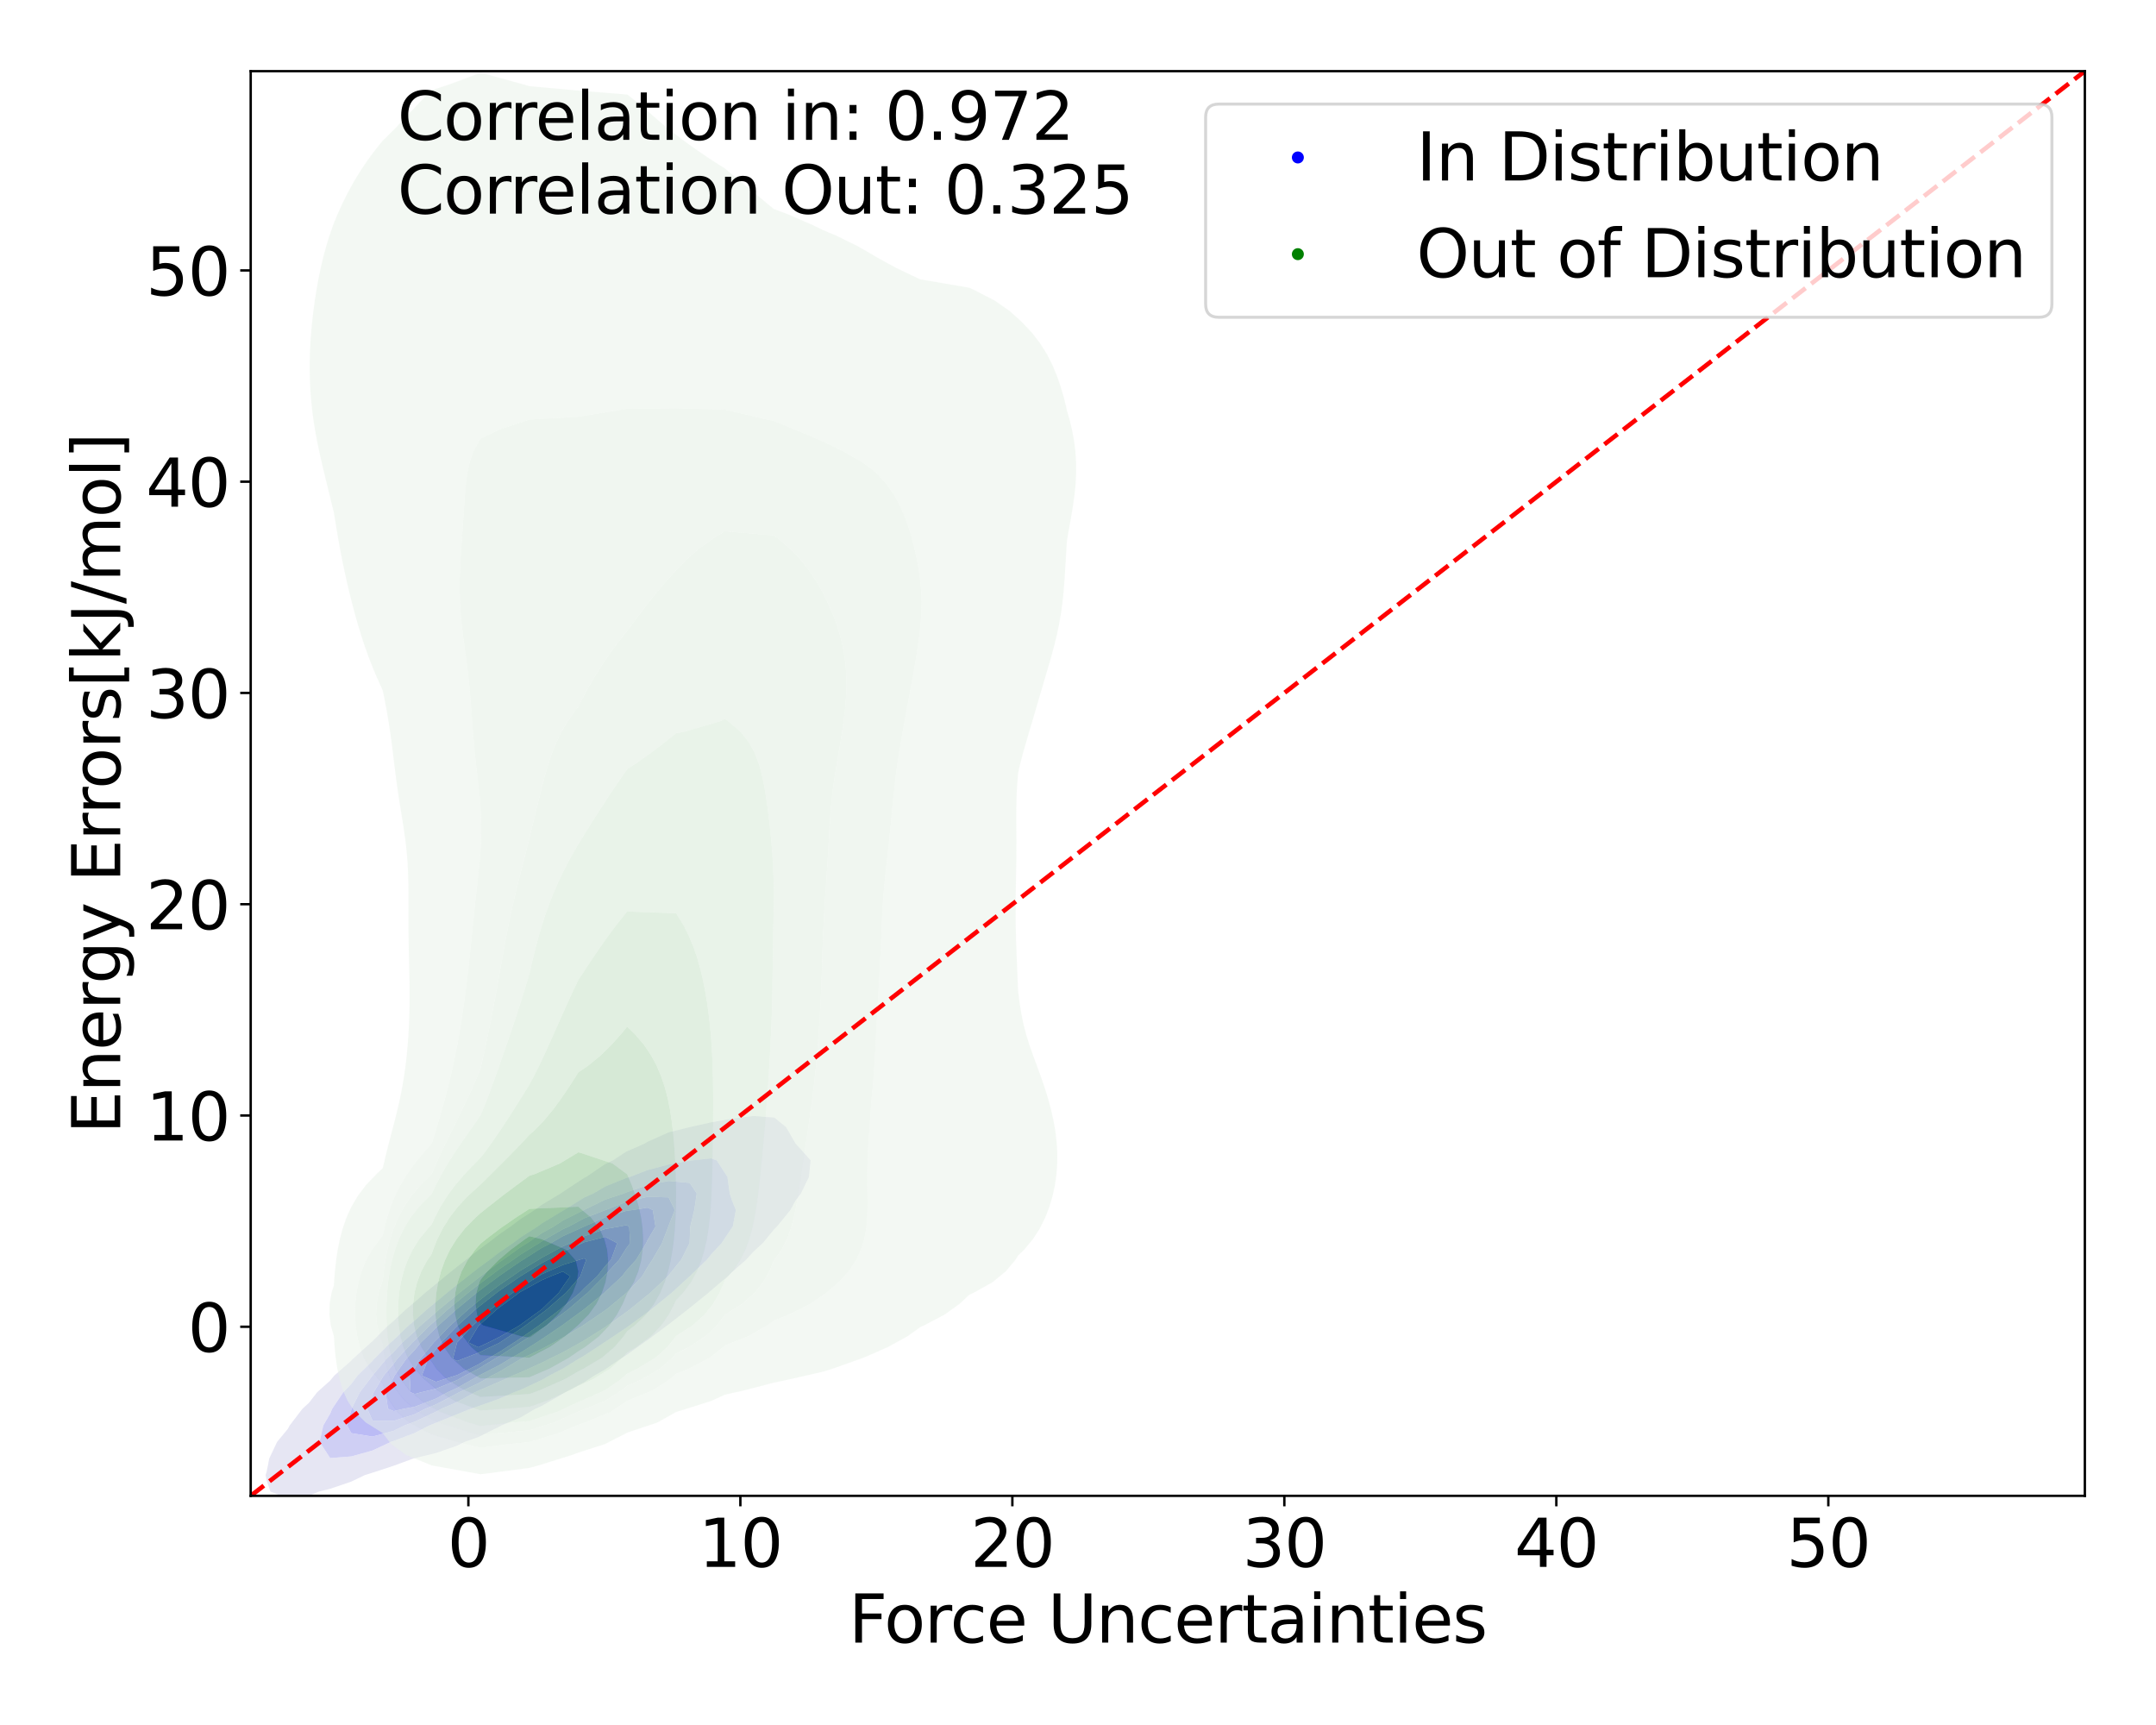 <?xml version="1.0" encoding="utf-8" standalone="no"?>
<!DOCTYPE svg PUBLIC "-//W3C//DTD SVG 1.1//EN"
  "http://www.w3.org/Graphics/SVG/1.1/DTD/svg11.dtd">
<svg xmlns:xlink="http://www.w3.org/1999/xlink" width="720pt" height="576pt" viewBox="0 0 720 576" xmlns="http://www.w3.org/2000/svg" version="1.1">
 <defs>
  <style type="text/css">*{stroke-linejoin: round; stroke-linecap: butt}</style>
 </defs>
 <g id="figure_1">
  <g id="patch_1">
   <path d="M 0 576 
L 720 576 
L 720 0 
L 0 0 
z
" style="fill: #ffffff"/>
  </g>
  <g id="axes_1">
   <g id="patch_2">
    <path d="M 83.72 499.48 
L 696.24 499.48 
L 696.24 23.76 
L 83.72 23.76 
z
" style="fill: #ffffff"/>
   </g>
   <g id="QuadContourSet_1">
    <path d="M 96.12 500.343 
L 103.184 499.427 
L 106.501 498.059 
L 110.249 497.129 
L 117.313 494.727 
L 121.884 492.528 
L 124.378 491.758 
L 131.442 489.441 
L 138.099 486.997 
L 138.507 486.895 
L 145.571 485.191 
L 152.636 482.72 
L 155.14 481.466 
L 159.7 479.873 
L 166.765 476.346 
L 167.49 475.934 
L 173.829 473.294 
L 178.771 470.403 
L 180.894 469.442 
L 187.958 465.38 
L 188.745 464.872 
L 195.023 461.601 
L 198.406 459.341 
L 202.087 457.249 
L 207.059 453.81 
L 209.152 452.51 
L 215.049 448.278 
L 216.216 447.485 
L 222.572 442.747 
L 223.281 442.219 
L 229.729 437.216 
L 230.345 436.712 
L 236.563 431.685 
L 237.41 430.923 
L 243.062 426.154 
L 244.474 424.753 
L 249.158 420.622 
L 251.539 418.017 
L 254.709 415.091 
L 258.603 410.382 
L 259.453 409.56 
L 263.942 404.029 
L 265.668 400.895 
L 267.481 398.497 
L 270.147 392.966 
L 270.692 387.435 
L 265.733 381.904 
L 265.668 381.834 
L 262.503 376.373 
L 258.603 373.182 
L 251.539 372.654 
L 244.474 373.518 
L 237.41 374.787 
L 230.345 376.373 
L 230.345 376.373 
L 223.281 378.124 
L 216.216 381.276 
L 215.219 381.904 
L 209.152 384.542 
L 204.748 387.435 
L 202.087 388.695 
L 195.804 392.966 
L 195.023 393.367 
L 187.958 398.002 
L 187.267 398.497 
L 180.894 402.321 
L 178.577 404.029 
L 173.829 407.065 
L 170.53 409.56 
L 166.765 412.13 
L 162.941 415.091 
L 159.7 417.452 
L 155.691 420.622 
L 152.636 422.998 
L 148.718 426.154 
L 145.571 428.763 
L 142.003 431.685 
L 138.507 434.775 
L 135.568 437.216 
L 131.442 441.101 
L 129.484 442.747 
L 124.378 447.863 
L 123.89 448.278 
L 117.792 453.81 
L 117.313 454.345 
L 111.631 459.341 
L 110.249 461.001 
L 105.932 464.872 
L 103.184 468.415 
L 101.011 470.403 
L 96.774 475.934 
L 96.12 477.136 
L 92.542 481.466 
L 89.922 486.997 
L 89.055 491.423 
L 88.698 492.528 
L 89.055 494.342 
L 90.302 498.059 
z
M 106.713 481.466 
L 107.975 475.934 
L 110.249 472.051 
L 110.934 470.403 
L 114.656 464.872 
L 117.313 462.125 
L 119.39 459.341 
L 124.378 454.428 
L 124.888 453.81 
L 130.45 448.278 
L 131.442 447.439 
L 136.278 442.747 
L 138.507 440.9 
L 142.581 437.216 
L 145.571 434.786 
L 149.25 431.685 
L 152.636 428.987 
L 156.241 426.154 
L 159.7 423.451 
L 163.562 420.622 
L 166.765 418.17 
L 171.271 415.091 
L 173.829 413.173 
L 179.502 409.56 
L 180.894 408.538 
L 187.958 404.245 
L 188.391 404.029 
L 195.023 399.906 
L 198.158 398.497 
L 202.087 396.187 
L 209.152 393.322 
L 210.425 392.966 
L 216.216 390.705 
L 223.281 388.839 
L 230.345 387.513 
L 231.352 387.435 
L 237.41 386.776 
L 239.33 387.435 
L 242.93 392.966 
L 243.694 398.497 
L 244.474 400.93 
L 245.753 404.029 
L 244.733 409.56 
L 244.474 409.874 
L 240.993 415.091 
L 237.41 418.942 
L 236.077 420.622 
L 230.345 426.154 
L 230.345 426.154 
L 224.307 431.685 
L 223.281 432.512 
L 217.516 437.216 
L 216.216 438.203 
L 210 442.747 
L 209.152 443.357 
L 202.087 448.094 
L 201.797 448.278 
L 195.023 452.723 
L 193.113 453.81 
L 187.958 457.007 
L 183.398 459.341 
L 180.894 460.818 
L 173.829 464.101 
L 171.739 464.872 
L 166.765 467.046 
L 159.7 469.58 
L 157.195 470.403 
L 152.636 472.251 
L 145.571 475.111 
L 143.465 475.934 
L 138.507 478.486 
L 131.442 481.165 
L 130.539 481.466 
L 124.378 484.351 
L 117.313 486.327 
L 110.249 486.86 
z
" clip-path="url(#p3634af7c60)" style="fill: #e6e6f3"/>
    <path d="M 110.249 486.86 
L 117.313 486.327 
L 124.378 484.351 
L 130.539 481.466 
L 131.442 481.165 
L 138.507 478.486 
L 143.465 475.934 
L 145.571 475.111 
L 152.636 472.251 
L 157.195 470.403 
L 159.7 469.58 
L 166.765 467.046 
L 171.739 464.872 
L 173.829 464.101 
L 180.894 460.818 
L 183.398 459.341 
L 187.958 457.007 
L 193.113 453.81 
L 195.023 452.723 
L 201.797 448.278 
L 202.087 448.094 
L 209.152 443.357 
L 210 442.747 
L 216.216 438.203 
L 217.516 437.216 
L 223.281 432.512 
L 224.307 431.685 
L 230.345 426.154 
L 230.345 426.154 
L 236.077 420.622 
L 237.41 418.942 
L 240.993 415.091 
L 244.474 409.874 
L 244.733 409.56 
L 245.753 404.029 
L 244.474 400.93 
L 243.694 398.497 
L 242.93 392.966 
L 239.33 387.435 
L 237.41 386.776 
L 231.352 387.435 
L 230.345 387.513 
L 223.281 388.839 
L 216.216 390.705 
L 210.425 392.966 
L 209.152 393.322 
L 202.087 396.187 
L 198.158 398.497 
L 195.023 399.906 
L 188.391 404.029 
L 187.958 404.245 
L 180.894 408.538 
L 179.502 409.56 
L 173.829 413.173 
L 171.271 415.091 
L 166.765 418.17 
L 163.562 420.622 
L 159.7 423.451 
L 156.241 426.154 
L 152.636 428.987 
L 149.25 431.685 
L 145.571 434.786 
L 142.581 437.216 
L 138.507 440.9 
L 136.278 442.747 
L 131.442 447.439 
L 130.45 448.278 
L 124.888 453.81 
L 124.378 454.428 
L 119.39 459.341 
L 117.313 462.125 
L 114.656 464.872 
L 110.934 470.403 
L 110.249 472.051 
L 107.975 475.934 
L 106.713 481.466 
z
M 115.875 475.934 
L 117.313 470.792 
L 117.392 470.403 
L 120.172 464.872 
L 124.378 459.341 
L 124.378 459.341 
L 128.941 453.81 
L 131.442 451.46 
L 134.341 448.278 
L 138.507 444.541 
L 140.31 442.747 
L 145.571 438.235 
L 146.7 437.216 
L 152.636 432.348 
L 153.445 431.685 
L 159.7 426.776 
L 160.537 426.154 
L 166.765 421.478 
L 168.032 420.622 
L 173.829 416.46 
L 176.064 415.091 
L 180.894 411.778 
L 184.894 409.56 
L 187.958 407.555 
L 195.006 404.029 
L 195.023 404.018 
L 202.087 400.574 
L 208.349 398.497 
L 209.152 398.145 
L 216.216 395.722 
L 223.281 394.33 
L 230.345 394.974 
L 232.689 398.497 
L 231.866 404.029 
L 230.518 409.56 
L 230.345 413.59 
L 230.293 415.091 
L 227.49 420.622 
L 223.281 425.846 
L 223.058 426.154 
L 217.165 431.685 
L 216.216 432.45 
L 210.355 437.216 
L 209.152 438.115 
L 202.691 442.747 
L 202.087 443.168 
L 195.023 447.607 
L 193.841 448.278 
L 187.958 451.567 
L 183.336 453.81 
L 180.894 455.053 
L 173.829 458.26 
L 171.224 459.341 
L 166.765 461.354 
L 159.7 464.397 
L 158.685 464.872 
L 152.636 468.186 
L 147.437 470.403 
L 145.571 471.392 
L 138.507 474.713 
L 135.195 475.934 
L 131.442 477.773 
L 124.378 479.702 
L 117.313 478.546 
z
" clip-path="url(#p3634af7c60)" style="fill: #cfcff4"/>
    <path d="M 117.313 478.546 
L 124.378 479.702 
L 131.442 477.773 
L 135.195 475.934 
L 138.507 474.713 
L 145.571 471.392 
L 147.437 470.403 
L 152.636 468.186 
L 158.685 464.872 
L 159.7 464.397 
L 166.765 461.354 
L 171.224 459.341 
L 173.829 458.26 
L 180.894 455.053 
L 183.336 453.81 
L 187.958 451.567 
L 193.841 448.278 
L 195.023 447.607 
L 202.087 443.168 
L 202.691 442.747 
L 209.152 438.115 
L 210.355 437.216 
L 216.216 432.45 
L 217.165 431.685 
L 223.058 426.154 
L 223.281 425.846 
L 227.49 420.622 
L 230.293 415.091 
L 230.345 413.59 
L 230.518 409.56 
L 231.866 404.029 
L 232.689 398.497 
L 230.345 394.974 
L 223.281 394.33 
L 216.216 395.722 
L 209.152 398.145 
L 208.349 398.497 
L 202.087 400.574 
L 195.023 404.018 
L 195.006 404.029 
L 187.958 407.555 
L 184.894 409.56 
L 180.894 411.778 
L 176.064 415.091 
L 173.829 416.46 
L 168.032 420.622 
L 166.765 421.478 
L 160.537 426.154 
L 159.7 426.776 
L 153.445 431.685 
L 152.636 432.348 
L 146.7 437.216 
L 145.571 438.235 
L 140.31 442.747 
L 138.507 444.541 
L 134.341 448.278 
L 131.442 451.46 
L 128.941 453.81 
L 124.378 459.341 
L 124.378 459.341 
L 120.172 464.872 
L 117.392 470.403 
L 117.313 470.792 
L 115.875 475.934 
z
M 122.655 470.403 
L 124.378 466.248 
L 124.812 464.872 
L 128.108 459.341 
L 131.442 455.413 
L 132.579 453.81 
L 137.714 448.278 
L 138.507 447.567 
L 143.352 442.747 
L 145.571 440.844 
L 149.591 437.216 
L 152.636 434.718 
L 156.338 431.685 
L 159.7 429.047 
L 163.589 426.154 
L 166.765 423.769 
L 171.425 420.622 
L 173.829 418.896 
L 180.041 415.091 
L 180.894 414.506 
L 187.958 410.451 
L 189.939 409.56 
L 195.023 406.836 
L 202.087 404.085 
L 202.268 404.029 
L 209.152 401.32 
L 216.216 399.64 
L 223.281 399.805 
L 225.36 404.029 
L 223.281 409.294 
L 223.203 409.56 
L 221.078 415.091 
L 217.868 420.622 
L 216.216 423.139 
L 214.468 426.154 
L 209.243 431.685 
L 209.152 431.76 
L 202.548 437.216 
L 202.087 437.541 
L 195.023 442.358 
L 194.447 442.747 
L 187.958 446.605 
L 184.968 448.278 
L 180.894 450.443 
L 173.829 453.81 
L 173.829 453.81 
L 166.765 458.025 
L 164.216 459.341 
L 159.7 461.914 
L 153.373 464.872 
L 152.636 465.276 
L 145.571 468.965 
L 142.062 470.403 
L 138.507 472.23 
L 131.442 474.462 
L 124.378 474.342 
z
" clip-path="url(#p3634af7c60)" style="fill: #bbbbf5"/>
    <path d="M 124.378 474.342 
L 131.442 474.462 
L 138.507 472.23 
L 142.062 470.403 
L 145.571 468.965 
L 152.636 465.276 
L 153.373 464.872 
L 159.7 461.914 
L 164.216 459.341 
L 166.765 458.025 
L 173.829 453.81 
L 173.829 453.81 
L 180.894 450.443 
L 184.968 448.278 
L 187.958 446.605 
L 194.447 442.747 
L 195.023 442.358 
L 202.087 437.541 
L 202.548 437.216 
L 209.152 431.76 
L 209.243 431.685 
L 214.468 426.154 
L 216.216 423.139 
L 217.868 420.622 
L 221.078 415.091 
L 223.203 409.56 
L 223.281 409.294 
L 225.36 404.029 
L 223.281 399.805 
L 216.216 399.64 
L 209.152 401.32 
L 202.268 404.029 
L 202.087 404.085 
L 195.023 406.836 
L 189.939 409.56 
L 187.958 410.451 
L 180.894 414.506 
L 180.041 415.091 
L 173.829 418.896 
L 171.425 420.622 
L 166.765 423.769 
L 163.589 426.154 
L 159.7 429.047 
L 156.338 431.685 
L 152.636 434.718 
L 149.591 437.216 
L 145.571 440.844 
L 143.352 442.747 
L 138.507 447.567 
L 137.714 448.278 
L 132.579 453.81 
L 131.442 455.413 
L 128.108 459.341 
L 124.812 464.872 
L 124.378 466.248 
L 122.655 470.403 
z
M 129.566 470.403 
L 128.755 464.872 
L 131.442 459.986 
L 131.728 459.341 
L 135.636 453.81 
L 138.507 450.754 
L 140.555 448.278 
L 145.571 443.418 
L 146.215 442.747 
L 152.43 437.216 
L 152.636 437.047 
L 159.181 431.685 
L 159.7 431.277 
L 166.587 426.154 
L 166.765 426.02 
L 173.829 421.16 
L 174.731 420.622 
L 180.894 416.701 
L 183.996 415.091 
L 187.958 412.773 
L 195.023 409.59 
L 195.103 409.56 
L 202.087 406.479 
L 209.152 404.319 
L 211.33 404.029 
L 216.216 403.245 
L 218.004 404.029 
L 218.906 409.56 
L 216.216 414.151 
L 215.788 415.091 
L 212.461 420.622 
L 209.152 424.3 
L 207.728 426.154 
L 202.087 431.404 
L 201.817 431.685 
L 195.023 437.216 
L 195.023 437.216 
L 187.958 442.397 
L 187.485 442.747 
L 180.894 447.195 
L 179.221 448.278 
L 173.829 451.68 
L 170.124 453.81 
L 166.765 455.814 
L 159.933 459.341 
L 159.7 459.474 
L 152.636 463.462 
L 149.547 464.872 
L 145.571 467.021 
L 138.507 469.734 
L 134.906 470.403 
L 131.442 471.192 
z
" clip-path="url(#p3634af7c60)" style="fill: #a6a6f7"/>
    <path d="M 131.442 471.192 
L 134.906 470.403 
L 138.507 469.734 
L 145.571 467.021 
L 149.547 464.872 
L 152.636 463.462 
L 159.7 459.474 
L 159.933 459.341 
L 166.765 455.814 
L 170.124 453.81 
L 173.829 451.68 
L 179.221 448.278 
L 180.894 447.195 
L 187.485 442.747 
L 187.958 442.397 
L 195.023 437.216 
L 195.023 437.216 
L 201.817 431.685 
L 202.087 431.404 
L 207.728 426.154 
L 209.152 424.3 
L 212.461 420.622 
L 215.788 415.091 
L 216.216 414.151 
L 218.906 409.56 
L 218.004 404.029 
L 216.216 403.245 
L 211.33 404.029 
L 209.152 404.319 
L 202.087 406.479 
L 195.103 409.56 
L 195.023 409.59 
L 187.958 412.773 
L 183.996 415.091 
L 180.894 416.701 
L 174.731 420.622 
L 173.829 421.16 
L 166.765 426.02 
L 166.587 426.154 
L 159.7 431.277 
L 159.181 431.685 
L 152.636 437.047 
L 152.43 437.216 
L 146.215 442.747 
L 145.571 443.418 
L 140.555 448.278 
L 138.507 450.754 
L 135.636 453.81 
L 131.728 459.341 
L 131.442 459.986 
L 128.755 464.872 
L 129.566 470.403 
z
M 137.105 464.872 
L 136.797 459.341 
L 138.507 456.852 
L 140.283 453.81 
L 144.855 448.278 
L 145.571 447.585 
L 150.213 442.747 
L 152.636 440.6 
L 156.382 437.216 
L 159.7 434.515 
L 163.304 431.685 
L 166.765 429.091 
L 171.059 426.154 
L 173.829 424.24 
L 179.898 420.622 
L 180.894 419.989 
L 187.958 416.168 
L 190.405 415.091 
L 195.023 412.811 
L 202.087 410.377 
L 206.798 409.56 
L 209.152 409.097 
L 210.123 409.56 
L 210.457 415.091 
L 209.152 416.808 
L 206.783 420.622 
L 202.087 425.728 
L 201.751 426.154 
L 196.264 431.685 
L 195.023 432.695 
L 189.795 437.216 
L 187.958 438.563 
L 182.31 442.747 
L 180.894 443.703 
L 173.829 448.278 
L 173.829 448.278 
L 166.765 452.843 
L 165.087 453.81 
L 159.7 457.07 
L 155.261 459.341 
L 152.636 460.839 
L 145.571 463.733 
L 140.736 464.872 
L 138.507 465.476 
z
" clip-path="url(#p3634af7c60)" style="fill: #8b8bf8"/>
    <path d="M 138.507 465.476 
L 140.736 464.872 
L 145.571 463.733 
L 152.636 460.839 
L 155.261 459.341 
L 159.7 457.07 
L 165.087 453.81 
L 166.765 452.843 
L 173.829 448.278 
L 173.829 448.278 
L 180.894 443.703 
L 182.31 442.747 
L 187.958 438.563 
L 189.795 437.216 
L 195.023 432.695 
L 196.264 431.685 
L 201.751 426.154 
L 202.087 425.728 
L 206.783 420.622 
L 209.152 416.808 
L 210.457 415.091 
L 210.123 409.56 
L 209.152 409.097 
L 206.798 409.56 
L 202.087 410.377 
L 195.023 412.811 
L 190.405 415.091 
L 187.958 416.168 
L 180.894 419.989 
L 179.898 420.622 
L 173.829 424.24 
L 171.059 426.154 
L 166.765 429.091 
L 163.304 431.685 
L 159.7 434.515 
L 156.382 437.216 
L 152.636 440.6 
L 150.213 442.747 
L 145.571 447.585 
L 144.855 448.278 
L 140.283 453.81 
L 138.507 456.852 
L 136.797 459.341 
L 137.105 464.872 
z
M 140.87 459.341 
L 142.962 453.81 
L 145.571 450.652 
L 147.333 448.278 
L 152.636 442.809 
L 152.692 442.747 
L 158.821 437.216 
L 159.7 436.5 
L 165.833 431.685 
L 166.765 430.986 
L 173.829 426.154 
L 173.829 426.154 
L 180.894 421.784 
L 183.123 420.622 
L 187.958 417.952 
L 194.46 415.091 
L 195.023 414.813 
L 202.087 412.994 
L 206.11 415.091 
L 204.078 420.622 
L 202.087 422.787 
L 199.426 426.154 
L 195.023 430.287 
L 193.675 431.685 
L 187.958 436.453 
L 187.085 437.216 
L 180.894 441.897 
L 179.761 442.747 
L 173.829 446.871 
L 171.678 448.278 
L 166.765 451.453 
L 162.675 453.81 
L 159.7 455.61 
L 152.636 459.168 
L 152.06 459.341 
L 145.571 461.433 
z
" clip-path="url(#p3634af7c60)" style="fill: #7070f9"/>
    <path d="M 145.571 461.433 
L 152.06 459.341 
L 152.636 459.168 
L 159.7 455.61 
L 162.675 453.81 
L 166.765 451.453 
L 171.678 448.278 
L 173.829 446.871 
L 179.761 442.747 
L 180.894 441.897 
L 187.085 437.216 
L 187.958 436.453 
L 193.675 431.685 
L 195.023 430.287 
L 199.426 426.154 
L 202.087 422.787 
L 204.078 420.622 
L 206.11 415.091 
L 202.087 412.994 
L 195.023 414.813 
L 194.46 415.091 
L 187.958 417.952 
L 183.123 420.622 
L 180.894 421.784 
L 173.829 426.154 
L 173.829 426.154 
L 166.765 430.986 
L 165.833 431.685 
L 159.7 436.5 
L 158.821 437.216 
L 152.692 442.747 
L 152.636 442.809 
L 147.333 448.278 
L 145.571 450.652 
L 142.962 453.81 
L 140.87 459.341 
z
M 151.241 453.81 
L 152.636 448.278 
L 152.636 448.278 
L 157.726 442.747 
L 159.7 440.981 
L 163.923 437.216 
L 166.765 434.985 
L 171.223 431.685 
L 173.829 429.874 
L 179.833 426.154 
L 180.894 425.498 
L 187.958 422.381 
L 193.578 420.622 
L 195.023 420.175 
L 195.801 420.622 
L 195.023 422.667 
L 193.824 426.154 
L 189.035 431.685 
L 187.958 432.582 
L 182.655 437.216 
L 180.894 438.547 
L 175.299 442.747 
L 173.829 443.769 
L 166.937 448.278 
L 166.765 448.39 
L 159.7 451.738 
L 154.314 453.81 
L 152.636 454.456 
z
" clip-path="url(#p3634af7c60)" style="fill: #4f4ffb"/>
    <path d="M 152.636 454.456 
L 154.314 453.81 
L 159.7 451.738 
L 166.765 448.39 
L 166.937 448.278 
L 173.829 443.769 
L 175.299 442.747 
L 180.894 438.547 
L 182.655 437.216 
L 187.958 432.582 
L 189.035 431.685 
L 193.824 426.154 
L 195.023 422.667 
L 195.801 420.622 
L 195.023 420.175 
L 193.578 420.622 
L 187.958 422.381 
L 180.894 425.498 
L 179.833 426.154 
L 173.829 429.874 
L 171.223 431.685 
L 166.765 434.985 
L 163.923 437.216 
L 159.7 440.981 
L 157.726 442.747 
L 152.636 448.278 
L 152.636 448.278 
L 151.241 453.81 
z
M 156.453 448.278 
L 159.7 442.831 
L 159.75 442.747 
L 165.93 437.216 
L 166.765 436.561 
L 173.351 431.685 
L 173.829 431.353 
L 180.894 427.478 
L 183.942 426.154 
L 187.958 424.559 
L 190.438 426.154 
L 187.958 429.679 
L 186.61 431.685 
L 180.894 437.216 
L 180.894 437.216 
L 173.829 442.34 
L 173.227 442.747 
L 166.765 446.446 
L 163.116 448.278 
L 159.7 449.868 
z
" clip-path="url(#p3634af7c60)" style="fill: #2f2ffd"/>
    <path d="M 159.7 449.868 
L 163.116 448.278 
L 166.765 446.446 
L 173.227 442.747 
L 173.829 442.34 
L 180.894 437.216 
L 180.894 437.216 
L 186.61 431.685 
L 187.958 429.679 
L 190.438 426.154 
L 187.958 424.559 
L 183.942 426.154 
L 180.894 427.478 
L 173.829 431.353 
L 173.351 431.685 
L 166.765 436.561 
L 165.93 437.216 
L 159.75 442.747 
L 159.7 442.831 
L 156.453 448.278 
z
" clip-path="url(#p3634af7c60)" style="fill: #1313fe"/>
   </g>
   <g id="QuadContourSet_2">
    <path d="M 160.477 492.272 
L 176.797 490.16 
L 179.572 489.401 
L 191.125 485.798 
L 193.118 485.044 
L 202.004 482.195 
L 209.066 478.592 
L 209.439 478.377 
L 219.54 474.989 
L 225.76 471.487 
L 226.113 471.386 
L 237.552 467.783 
L 242.081 465.695 
L 248.842 464.18 
L 258.402 461.687 
L 263.663 460.576 
L 274.723 458.044 
L 278.208 456.973 
L 288.303 453.37 
L 291.043 452.199 
L 296.591 449.767 
L 303.105 446.164 
L 307.364 443.117 
L 308.603 442.561 
L 315.459 438.958 
L 320.459 435.355 
L 323.685 432.346 
L 325.015 431.752 
L 331.457 428.149 
L 335.842 424.546 
L 338.9 420.943 
L 340.006 419.228 
L 341.974 417.34 
L 344.976 413.737 
L 347.286 410.134 
L 349.072 406.531 
L 350.457 402.928 
L 351.517 399.325 
L 352.295 395.721 
L 352.809 392.118 
L 353.069 388.515 
L 353.082 384.912 
L 352.862 381.309 
L 352.427 377.706 
L 351.798 374.103 
L 350.992 370.5 
L 350.024 366.897 
L 348.91 363.294 
L 347.673 359.691 
L 346.355 356.088 
L 345.023 352.485 
L 343.758 348.882 
L 342.638 345.279 
L 341.714 341.676 
L 340.993 338.073 
L 340.441 334.469 
L 340.006 330.866 
L 340.006 330.866 
L 339.845 327.263 
L 339.691 323.66 
L 339.542 320.057 
L 339.403 316.454 
L 339.286 312.851 
L 339.204 309.248 
L 339.165 305.645 
L 339.17 302.042 
L 339.21 298.439 
L 339.272 294.836 
L 339.339 291.233 
L 339.391 287.63 
L 339.419 284.027 
L 339.417 280.424 
L 339.396 276.821 
L 339.38 273.217 
L 339.398 269.614 
L 339.482 266.011 
L 339.657 262.408 
L 339.936 258.805 
L 340.006 258.16 
L 340.654 255.202 
L 341.599 251.599 
L 342.629 247.996 
L 343.692 244.393 
L 344.755 240.79 
L 345.812 237.187 
L 346.865 233.584 
L 347.924 229.981 
L 348.99 226.378 
L 350.05 222.775 
L 351.083 219.172 
L 352.057 215.569 
L 352.939 211.965 
L 353.701 208.362 
L 354.326 204.759 
L 354.816 201.156 
L 355.189 197.553 
L 355.473 193.95 
L 355.704 190.347 
L 355.918 186.744 
L 356.14 183.141 
L 356.327 180.454 
L 356.472 179.538 
L 357.107 175.935 
L 357.75 172.332 
L 358.349 168.729 
L 358.85 165.126 
L 359.207 161.523 
L 359.385 157.92 
L 359.361 154.317 
L 359.124 150.713 
L 358.67 147.11 
L 358.003 143.507 
L 357.128 139.904 
L 356.327 137.196 
L 356.139 136.301 
L 355.259 132.698 
L 354.21 129.095 
L 352.961 125.492 
L 351.46 121.889 
L 349.631 118.286 
L 347.382 114.683 
L 344.603 111.08 
L 341.18 107.477 
L 340.006 106.387 
L 337.217 103.874 
L 332.031 100.271 
L 325 96.668 
L 323.685 96.081 
L 307.364 93.283 
L 306.83 93.065 
L 299.279 89.461 
L 292.686 85.858 
L 291.043 84.856 
L 286.536 82.255 
L 279.177 78.652 
L 274.723 76.791 
L 271.189 75.049 
L 262.854 71.446 
L 258.402 69.78 
L 256.057 67.843 
L 251.716 64.24 
L 247.35 60.637 
L 242.999 57.034 
L 242.081 56.245 
L 237.632 53.431 
L 232.304 49.828 
L 227.324 46.225 
L 225.76 45.015 
L 222.638 42.622 
L 218.465 39.019 
L 214.348 35.416 
L 209.792 31.813 
L 209.439 31.567 
L 193.118 30.254 
L 176.797 28.77 
L 174.877 28.209 
L 161.733 24.606 
L 160.477 24.303 
L 159.688 24.606 
L 149.987 28.209 
L 144.156 30.121 
L 142.426 31.813 
L 138.962 35.416 
L 135.617 39.019 
L 132.216 42.622 
L 128.602 46.225 
L 127.835 46.946 
L 125.499 49.828 
L 122.812 53.431 
L 120.379 57.034 
L 118.181 60.637 
L 116.196 64.24 
L 114.399 67.843 
L 112.767 71.446 
L 111.514 74.464 
L 111.295 75.049 
L 110.034 78.652 
L 108.927 82.255 
L 107.957 85.858 
L 107.107 89.461 
L 106.364 93.065 
L 105.712 96.668 
L 105.143 100.271 
L 104.652 103.874 
L 104.237 107.477 
L 103.902 111.08 
L 103.65 114.683 
L 103.488 118.286 
L 103.42 121.889 
L 103.452 125.492 
L 103.587 129.095 
L 103.828 132.698 
L 104.176 136.301 
L 104.633 139.904 
L 105.194 143.507 
L 105.854 147.11 
L 106.598 150.713 
L 107.408 154.317 
L 108.262 157.92 
L 109.138 161.523 
L 110.02 165.126 
L 110.899 168.729 
L 111.514 171.269 
L 111.686 172.332 
L 112.269 175.935 
L 112.878 179.538 
L 113.526 183.141 
L 114.221 186.744 
L 114.966 190.347 
L 115.761 193.95 
L 116.607 197.553 
L 117.504 201.156 
L 118.456 204.759 
L 119.47 208.362 
L 120.559 211.965 
L 121.737 215.569 
L 123.019 219.172 
L 124.42 222.775 
L 125.941 226.378 
L 127.568 229.981 
L 127.835 230.571 
L 128.442 233.584 
L 129.121 237.187 
L 129.739 240.79 
L 130.291 244.393 
L 130.784 247.996 
L 131.237 251.599 
L 131.675 255.202 
L 132.125 258.805 
L 132.608 262.408 
L 133.135 266.011 
L 133.7 269.614 
L 134.283 273.217 
L 134.849 276.821 
L 135.358 280.424 
L 135.775 284.027 
L 136.08 287.63 
L 136.274 291.233 
L 136.373 294.836 
L 136.406 298.439 
L 136.405 302.042 
L 136.399 305.645 
L 136.407 309.248 
L 136.441 312.851 
L 136.501 316.454 
L 136.58 320.057 
L 136.663 323.66 
L 136.735 327.263 
L 136.777 330.866 
L 136.776 334.469 
L 136.719 338.073 
L 136.599 341.676 
L 136.413 345.279 
L 136.155 348.882 
L 135.82 352.485 
L 135.401 356.088 
L 134.889 359.691 
L 134.276 363.294 
L 133.559 366.897 
L 132.743 370.5 
L 131.849 374.103 
L 130.907 377.706 
L 129.957 381.309 
L 129.041 384.912 
L 128.193 388.515 
L 127.835 390.046 
L 125.645 392.118 
L 122.214 395.721 
L 119.49 399.325 
L 117.363 402.928 
L 115.718 406.531 
L 114.456 410.134 
L 113.495 413.737 
L 112.77 417.34 
L 112.231 420.943 
L 111.839 424.546 
L 111.567 428.149 
L 111.514 429.214 
L 110.698 431.752 
L 110.088 435.355 
L 110.008 438.958 
L 110.461 442.561 
L 111.498 446.164 
L 111.514 446.2 
L 111.754 449.767 
L 112.117 453.37 
L 112.641 456.973 
L 113.393 460.576 
L 114.482 464.18 
L 116.081 467.783 
L 118.477 471.386 
L 122.155 474.989 
L 127.835 478.541 
L 127.868 478.592 
L 130.625 482.195 
L 135.546 485.798 
L 144.156 489.306 
L 144.651 489.401 
z
M 155.223 482.195 
L 144.156 478.938 
L 143.429 478.592 
L 136.728 474.989 
L 132.664 471.386 
L 130.138 467.783 
L 128.536 464.18 
L 127.835 461.932 
L 126.452 460.576 
L 123.544 456.973 
L 121.538 453.37 
L 120.171 449.767 
L 119.28 446.164 
L 118.762 442.561 
L 118.559 438.958 
L 118.646 435.355 
L 119.02 431.752 
L 119.703 428.149 
L 120.741 424.546 
L 122.204 420.943 
L 124.194 417.34 
L 126.852 413.737 
L 127.835 412.599 
L 128.347 410.134 
L 129.264 406.531 
L 130.43 402.928 
L 131.894 399.325 
L 133.704 395.721 
L 135.896 392.118 
L 138.486 388.515 
L 141.457 384.912 
L 144.156 381.867 
L 144.349 381.309 
L 145.458 377.706 
L 146.548 374.103 
L 147.597 370.5 
L 148.595 366.897 
L 149.536 363.294 
L 150.417 359.691 
L 151.238 356.088 
L 152.001 352.485 
L 152.706 348.882 
L 153.359 345.279 
L 153.961 341.676 
L 154.517 338.073 
L 155.032 334.469 
L 155.512 330.866 
L 155.959 327.263 
L 156.378 323.66 
L 156.774 320.057 
L 157.151 316.454 
L 157.515 312.851 
L 157.875 309.248 
L 158.24 305.645 
L 158.617 302.042 
L 159.01 298.439 
L 159.412 294.836 
L 159.809 291.233 
L 160.175 287.63 
L 160.477 284.04 
L 160.478 284.027 
L 160.641 280.424 
L 160.71 276.821 
L 160.663 273.217 
L 160.493 269.614 
L 160.477 269.398 
L 160.183 266.011 
L 159.796 262.408 
L 159.376 258.805 
L 158.961 255.202 
L 158.577 251.599 
L 158.236 247.996 
L 157.938 244.393 
L 157.67 240.79 
L 157.413 237.187 
L 157.141 233.584 
L 156.83 229.981 
L 156.464 226.378 
L 156.038 222.775 
L 155.563 219.172 
L 155.068 215.569 
L 154.59 211.965 
L 154.169 208.362 
L 153.84 204.759 
L 153.62 201.156 
L 153.518 197.553 
L 153.525 193.95 
L 153.629 190.347 
L 153.806 186.744 
L 154.034 183.141 
L 154.287 179.538 
L 154.542 175.935 
L 154.786 172.332 
L 155.018 168.729 
L 155.265 165.126 
L 155.586 161.523 
L 156.073 157.92 
L 156.86 154.317 
L 158.114 150.713 
L 160.058 147.11 
L 160.477 146.533 
L 166.578 143.507 
L 176.797 140.1 
L 180.124 139.904 
L 193.118 139.164 
L 209.439 136.507 
L 225.76 136.301 
L 242.081 136.786 
L 255.366 139.904 
L 258.402 140.564 
L 265.605 143.507 
L 274.13 147.11 
L 274.723 147.36 
L 281.645 150.713 
L 287.889 154.317 
L 291.043 156.547 
L 292.619 157.92 
L 295.962 161.523 
L 298.507 165.126 
L 300.487 168.729 
L 302.07 172.332 
L 303.371 175.935 
L 304.466 179.538 
L 305.399 183.141 
L 306.187 186.744 
L 306.83 190.347 
L 307.312 193.95 
L 307.364 194.547 
L 307.637 197.553 
L 307.765 201.156 
L 307.694 204.759 
L 307.431 208.362 
L 307.364 208.902 
L 307.044 211.965 
L 306.558 215.569 
L 305.996 219.172 
L 305.387 222.775 
L 304.748 226.378 
L 304.092 229.981 
L 303.428 233.584 
L 302.76 237.187 
L 302.095 240.79 
L 301.44 244.393 
L 300.807 247.996 
L 300.21 251.599 
L 299.661 255.202 
L 299.172 258.805 
L 298.742 262.408 
L 298.362 266.011 
L 298.013 269.614 
L 297.673 273.217 
L 297.323 276.821 
L 296.951 280.424 
L 296.558 284.027 
L 296.154 287.63 
L 295.758 291.233 
L 295.391 294.836 
L 295.073 298.439 
L 294.813 302.042 
L 294.609 305.645 
L 294.443 309.248 
L 294.295 312.851 
L 294.144 316.454 
L 293.976 320.057 
L 293.787 323.66 
L 293.582 327.263 
L 293.369 330.866 
L 293.157 334.469 
L 292.954 338.073 
L 292.763 341.676 
L 292.579 345.279 
L 292.395 348.882 
L 292.199 352.485 
L 291.977 356.088 
L 291.718 359.691 
L 291.411 363.294 
L 291.057 366.897 
L 291.043 367.021 
L 290.806 370.5 
L 290.543 374.103 
L 290.281 377.706 
L 290.039 381.309 
L 289.842 384.912 
L 289.708 388.515 
L 289.648 392.118 
L 289.656 395.721 
L 289.7 399.325 
L 289.719 402.928 
L 289.623 406.531 
L 289.299 410.134 
L 288.628 413.737 
L 287.492 417.34 
L 285.779 420.943 
L 283.37 424.546 
L 280.122 428.149 
L 275.839 431.752 
L 274.723 432.515 
L 270.609 435.355 
L 263.485 438.958 
L 258.402 440.963 
L 256.266 442.561 
L 249.862 446.164 
L 242.081 449.243 
L 241.536 449.767 
L 236.987 453.37 
L 230.105 456.973 
L 225.76 458.74 
L 223.657 460.576 
L 218.132 464.18 
L 209.439 467.745 
L 209.389 467.783 
L 204.078 471.386 
L 195.279 474.989 
L 193.118 475.756 
L 186.373 478.592 
L 176.797 481.502 
L 169.927 482.195 
L 160.477 483.405 
z
" clip-path="url(#p3634af7c60)" style="fill: #e9f2e9; fill-opacity: 0.5"/>
    <path d="M 160.477 483.405 
L 169.927 482.195 
L 176.797 481.502 
L 186.373 478.592 
L 193.118 475.756 
L 195.279 474.989 
L 204.078 471.386 
L 209.389 467.783 
L 209.439 467.745 
L 218.132 464.18 
L 223.657 460.576 
L 225.76 458.74 
L 230.105 456.973 
L 236.987 453.37 
L 241.536 449.767 
L 242.081 449.243 
L 249.862 446.164 
L 256.266 442.561 
L 258.402 440.963 
L 263.485 438.958 
L 270.609 435.355 
L 274.723 432.515 
L 275.839 431.752 
L 280.122 428.149 
L 283.37 424.546 
L 285.779 420.943 
L 287.492 417.34 
L 288.628 413.737 
L 289.299 410.134 
L 289.623 406.531 
L 289.719 402.928 
L 289.7 399.325 
L 289.656 395.721 
L 289.648 392.118 
L 289.708 388.515 
L 289.842 384.912 
L 290.039 381.309 
L 290.281 377.706 
L 290.543 374.103 
L 290.806 370.5 
L 291.043 367.021 
L 291.057 366.897 
L 291.411 363.294 
L 291.718 359.691 
L 291.977 356.088 
L 292.199 352.485 
L 292.395 348.882 
L 292.579 345.279 
L 292.763 341.676 
L 292.954 338.073 
L 293.157 334.469 
L 293.369 330.866 
L 293.582 327.263 
L 293.787 323.66 
L 293.976 320.057 
L 294.144 316.454 
L 294.295 312.851 
L 294.443 309.248 
L 294.609 305.645 
L 294.813 302.042 
L 295.073 298.439 
L 295.391 294.836 
L 295.758 291.233 
L 296.154 287.63 
L 296.558 284.027 
L 296.951 280.424 
L 297.323 276.821 
L 297.673 273.217 
L 298.013 269.614 
L 298.362 266.011 
L 298.742 262.408 
L 299.172 258.805 
L 299.661 255.202 
L 300.21 251.599 
L 300.807 247.996 
L 301.44 244.393 
L 302.095 240.79 
L 302.76 237.187 
L 303.428 233.584 
L 304.092 229.981 
L 304.748 226.378 
L 305.387 222.775 
L 305.996 219.172 
L 306.558 215.569 
L 307.044 211.965 
L 307.364 208.902 
L 307.431 208.362 
L 307.694 204.759 
L 307.765 201.156 
L 307.637 197.553 
L 307.364 194.547 
L 307.312 193.95 
L 306.83 190.347 
L 306.187 186.744 
L 305.399 183.141 
L 304.466 179.538 
L 303.371 175.935 
L 302.07 172.332 
L 300.487 168.729 
L 298.507 165.126 
L 295.962 161.523 
L 292.619 157.92 
L 291.043 156.547 
L 287.889 154.317 
L 281.645 150.713 
L 274.723 147.36 
L 274.13 147.11 
L 265.605 143.507 
L 258.402 140.564 
L 255.366 139.904 
L 242.081 136.786 
L 225.76 136.301 
L 209.439 136.507 
L 193.118 139.164 
L 180.124 139.904 
L 176.797 140.1 
L 166.578 143.507 
L 160.477 146.533 
L 160.058 147.11 
L 158.114 150.713 
L 156.86 154.317 
L 156.073 157.92 
L 155.586 161.523 
L 155.265 165.126 
L 155.018 168.729 
L 154.786 172.332 
L 154.542 175.935 
L 154.287 179.538 
L 154.034 183.141 
L 153.806 186.744 
L 153.629 190.347 
L 153.525 193.95 
L 153.518 197.553 
L 153.62 201.156 
L 153.84 204.759 
L 154.169 208.362 
L 154.59 211.965 
L 155.068 215.569 
L 155.563 219.172 
L 156.038 222.775 
L 156.464 226.378 
L 156.83 229.981 
L 157.141 233.584 
L 157.413 237.187 
L 157.67 240.79 
L 157.938 244.393 
L 158.236 247.996 
L 158.577 251.599 
L 158.961 255.202 
L 159.376 258.805 
L 159.796 262.408 
L 160.183 266.011 
L 160.477 269.398 
L 160.493 269.614 
L 160.663 273.217 
L 160.71 276.821 
L 160.641 280.424 
L 160.478 284.027 
L 160.477 284.04 
L 160.175 287.63 
L 159.809 291.233 
L 159.412 294.836 
L 159.01 298.439 
L 158.617 302.042 
L 158.24 305.645 
L 157.875 309.248 
L 157.515 312.851 
L 157.151 316.454 
L 156.774 320.057 
L 156.378 323.66 
L 155.959 327.263 
L 155.512 330.866 
L 155.032 334.469 
L 154.517 338.073 
L 153.961 341.676 
L 153.359 345.279 
L 152.706 348.882 
L 152.001 352.485 
L 151.238 356.088 
L 150.417 359.691 
L 149.536 363.294 
L 148.595 366.897 
L 147.597 370.5 
L 146.548 374.103 
L 145.458 377.706 
L 144.349 381.309 
L 144.156 381.867 
L 141.457 384.912 
L 138.486 388.515 
L 135.896 392.118 
L 133.704 395.721 
L 131.894 399.325 
L 130.43 402.928 
L 129.264 406.531 
L 128.347 410.134 
L 127.835 412.599 
L 126.852 413.737 
L 124.194 417.34 
L 122.204 420.943 
L 120.741 424.546 
L 119.703 428.149 
L 119.02 431.752 
L 118.646 435.355 
L 118.559 438.958 
L 118.762 442.561 
L 119.28 446.164 
L 120.171 449.767 
L 121.538 453.37 
L 123.544 456.973 
L 126.452 460.576 
L 127.835 461.932 
L 128.536 464.18 
L 130.138 467.783 
L 132.664 471.386 
L 136.728 474.989 
L 143.429 478.592 
L 144.156 478.938 
L 155.223 482.195 
z
M 157.858 478.592 
L 146.508 474.989 
L 144.156 473.928 
L 139.705 471.386 
L 135.25 467.783 
L 132.395 464.18 
L 130.53 460.576 
L 129.296 456.973 
L 128.477 453.37 
L 127.941 449.767 
L 127.835 448.706 
L 126.789 446.164 
L 125.913 442.561 
L 125.579 438.958 
L 125.74 435.355 
L 126.391 431.752 
L 127.569 428.149 
L 127.835 427.567 
L 128.149 424.546 
L 128.663 420.943 
L 129.355 417.34 
L 130.266 413.737 
L 131.453 410.134 
L 132.98 406.531 
L 134.924 402.928 
L 137.368 399.325 
L 140.395 395.721 
L 144.074 392.118 
L 144.156 392.036 
L 145.653 388.515 
L 147.302 384.912 
L 149.033 381.309 
L 150.807 377.706 
L 152.588 374.103 
L 154.347 370.5 
L 156.06 366.897 
L 157.712 363.294 
L 159.29 359.691 
L 160.477 356.79 
L 160.651 356.088 
L 161.455 352.485 
L 162.23 348.882 
L 162.982 345.279 
L 163.713 341.676 
L 164.423 338.073 
L 165.112 334.469 
L 165.78 330.866 
L 166.431 327.263 
L 167.07 323.66 
L 167.708 320.057 
L 168.356 316.454 
L 169.026 312.851 
L 169.731 309.248 
L 170.479 305.645 
L 171.277 302.042 
L 172.121 298.439 
L 173.006 294.836 
L 173.919 291.233 
L 174.842 287.63 
L 175.76 284.027 
L 176.655 280.424 
L 176.797 279.804 
L 177.522 276.821 
L 178.394 273.217 
L 179.272 269.614 
L 180.157 266.011 
L 181.065 262.408 
L 182.025 258.805 
L 183.079 255.202 
L 184.285 251.599 
L 185.714 247.996 
L 187.448 244.393 
L 189.571 240.79 
L 192.159 237.187 
L 193.118 235.994 
L 194.322 233.584 
L 196.243 229.981 
L 198.329 226.378 
L 200.582 222.775 
L 203 219.172 
L 205.589 215.569 
L 208.375 211.965 
L 209.439 210.643 
L 211.153 208.362 
L 213.844 204.759 
L 216.61 201.156 
L 219.509 197.553 
L 222.582 193.95 
L 225.76 190.451 
L 225.852 190.347 
L 229.331 186.744 
L 233.487 183.141 
L 238.537 179.538 
L 242.081 177.376 
L 258.402 178.789 
L 259.459 179.538 
L 263.806 183.141 
L 267.261 186.744 
L 270.081 190.347 
L 272.476 193.95 
L 274.606 197.553 
L 274.723 197.759 
L 276.382 201.156 
L 277.964 204.759 
L 279.339 208.362 
L 280.484 211.965 
L 281.383 215.569 
L 282.035 219.172 
L 282.451 222.775 
L 282.649 226.378 
L 282.652 229.981 
L 282.484 233.584 
L 282.172 237.187 
L 281.741 240.79 
L 281.22 244.393 
L 280.638 247.996 
L 280.025 251.599 
L 279.412 255.202 
L 278.83 258.805 
L 278.304 262.408 
L 277.854 266.011 
L 277.488 269.614 
L 277.2 273.217 
L 276.97 276.821 
L 276.771 280.424 
L 276.578 284.027 
L 276.372 287.63 
L 276.145 291.233 
L 275.9 294.836 
L 275.649 298.439 
L 275.407 302.042 
L 275.188 305.645 
L 274.999 309.248 
L 274.839 312.851 
L 274.723 315.872 
L 274.704 316.454 
L 274.596 320.057 
L 274.482 323.66 
L 274.354 327.263 
L 274.207 330.866 
L 274.038 334.469 
L 273.847 338.073 
L 273.633 341.676 
L 273.394 345.279 
L 273.126 348.882 
L 272.824 352.485 
L 272.487 356.088 
L 272.113 359.691 
L 271.7 363.294 
L 271.252 366.897 
L 270.773 370.5 
L 270.266 374.103 
L 269.741 377.706 
L 269.204 381.309 
L 268.665 384.912 
L 268.129 388.515 
L 267.595 392.118 
L 267.058 395.721 
L 266.495 399.325 
L 265.868 402.928 
L 265.116 406.531 
L 264.146 410.134 
L 262.828 413.737 
L 260.988 417.34 
L 258.402 420.943 
L 258.402 420.943 
L 256.919 424.546 
L 254.858 428.149 
L 251.973 431.752 
L 247.914 435.355 
L 242.176 438.958 
L 242.081 439.009 
L 239.432 442.561 
L 235.65 446.164 
L 230.202 449.767 
L 225.76 451.997 
L 224.53 453.37 
L 220.469 456.973 
L 214.357 460.576 
L 209.439 462.758 
L 207.706 464.18 
L 202.099 467.783 
L 193.118 471.381 
L 193.107 471.386 
L 185.001 474.989 
L 176.797 477.59 
L 166.161 478.592 
L 160.477 479.27 
z
" clip-path="url(#p3634af7c60)" style="fill: #e3efe3; fill-opacity: 0.5"/>
    <path d="M 160.477 479.27 
L 166.161 478.592 
L 176.797 477.59 
L 185.001 474.989 
L 193.107 471.386 
L 193.118 471.381 
L 202.099 467.783 
L 207.706 464.18 
L 209.439 462.758 
L 214.357 460.576 
L 220.469 456.973 
L 224.53 453.37 
L 225.76 451.997 
L 230.202 449.767 
L 235.65 446.164 
L 239.432 442.561 
L 242.081 439.009 
L 242.176 438.958 
L 247.914 435.355 
L 251.973 431.752 
L 254.858 428.149 
L 256.919 424.546 
L 258.402 420.943 
L 258.402 420.943 
L 260.988 417.34 
L 262.828 413.737 
L 264.146 410.134 
L 265.116 406.531 
L 265.868 402.928 
L 266.495 399.325 
L 267.058 395.721 
L 267.595 392.118 
L 268.129 388.515 
L 268.665 384.912 
L 269.204 381.309 
L 269.741 377.706 
L 270.266 374.103 
L 270.773 370.5 
L 271.252 366.897 
L 271.7 363.294 
L 272.113 359.691 
L 272.487 356.088 
L 272.824 352.485 
L 273.126 348.882 
L 273.394 345.279 
L 273.633 341.676 
L 273.847 338.073 
L 274.038 334.469 
L 274.207 330.866 
L 274.354 327.263 
L 274.482 323.66 
L 274.596 320.057 
L 274.704 316.454 
L 274.723 315.872 
L 274.839 312.851 
L 274.999 309.248 
L 275.188 305.645 
L 275.407 302.042 
L 275.649 298.439 
L 275.9 294.836 
L 276.145 291.233 
L 276.372 287.63 
L 276.578 284.027 
L 276.771 280.424 
L 276.97 276.821 
L 277.2 273.217 
L 277.488 269.614 
L 277.854 266.011 
L 278.304 262.408 
L 278.83 258.805 
L 279.412 255.202 
L 280.025 251.599 
L 280.638 247.996 
L 281.22 244.393 
L 281.741 240.79 
L 282.172 237.187 
L 282.484 233.584 
L 282.652 229.981 
L 282.649 226.378 
L 282.451 222.775 
L 282.035 219.172 
L 281.383 215.569 
L 280.484 211.965 
L 279.339 208.362 
L 277.964 204.759 
L 276.382 201.156 
L 274.723 197.759 
L 274.606 197.553 
L 272.476 193.95 
L 270.081 190.347 
L 267.261 186.744 
L 263.806 183.141 
L 259.459 179.538 
L 258.402 178.789 
L 242.081 177.376 
L 238.537 179.538 
L 233.487 183.141 
L 229.331 186.744 
L 225.852 190.347 
L 225.76 190.451 
L 222.582 193.95 
L 219.509 197.553 
L 216.61 201.156 
L 213.844 204.759 
L 211.153 208.362 
L 209.439 210.643 
L 208.375 211.965 
L 205.589 215.569 
L 203 219.172 
L 200.582 222.775 
L 198.329 226.378 
L 196.243 229.981 
L 194.322 233.584 
L 193.118 235.994 
L 192.159 237.187 
L 189.571 240.79 
L 187.448 244.393 
L 185.714 247.996 
L 184.285 251.599 
L 183.079 255.202 
L 182.025 258.805 
L 181.065 262.408 
L 180.157 266.011 
L 179.272 269.614 
L 178.394 273.217 
L 177.522 276.821 
L 176.797 279.804 
L 176.655 280.424 
L 175.76 284.027 
L 174.842 287.63 
L 173.919 291.233 
L 173.006 294.836 
L 172.121 298.439 
L 171.277 302.042 
L 170.479 305.645 
L 169.731 309.248 
L 169.026 312.851 
L 168.356 316.454 
L 167.708 320.057 
L 167.07 323.66 
L 166.431 327.263 
L 165.78 330.866 
L 165.112 334.469 
L 164.423 338.073 
L 163.713 341.676 
L 162.982 345.279 
L 162.23 348.882 
L 161.455 352.485 
L 160.651 356.088 
L 160.477 356.79 
L 159.29 359.691 
L 157.712 363.294 
L 156.06 366.897 
L 154.347 370.5 
L 152.588 374.103 
L 150.807 377.706 
L 149.033 381.309 
L 147.302 384.912 
L 145.653 388.515 
L 144.156 392.036 
L 144.074 392.118 
L 140.395 395.721 
L 137.368 399.325 
L 134.924 402.928 
L 132.98 406.531 
L 131.453 410.134 
L 130.266 413.737 
L 129.355 417.34 
L 128.663 420.943 
L 128.149 424.546 
L 127.835 427.567 
L 127.569 428.149 
L 126.391 431.752 
L 125.74 435.355 
L 125.579 438.958 
L 125.913 442.561 
L 126.789 446.164 
L 127.835 448.706 
L 127.941 449.767 
L 128.477 453.37 
L 129.296 456.973 
L 130.53 460.576 
L 132.395 464.18 
L 135.25 467.783 
L 139.705 471.386 
L 144.156 473.928 
L 146.508 474.989 
L 157.858 478.592 
z
M 156.411 474.989 
L 146.918 471.386 
L 144.156 469.834 
L 140.925 467.783 
L 136.678 464.18 
L 133.889 460.576 
L 132.031 456.973 
L 130.789 453.37 
L 129.965 449.767 
L 129.441 446.164 
L 129.141 442.561 
L 129.021 438.958 
L 129.061 435.355 
L 129.253 431.752 
L 129.603 428.149 
L 130.133 424.546 
L 130.874 420.943 
L 131.871 417.34 
L 133.188 413.737 
L 134.901 410.134 
L 137.105 406.531 
L 139.912 402.928 
L 143.444 399.325 
L 144.156 398.633 
L 145.525 395.721 
L 147.41 392.118 
L 149.517 388.515 
L 151.806 384.912 
L 154.232 381.309 
L 156.744 377.706 
L 159.294 374.103 
L 160.477 372.329 
L 161.277 370.5 
L 162.699 366.897 
L 164.052 363.294 
L 165.358 359.691 
L 166.636 356.088 
L 167.897 352.485 
L 169.146 348.882 
L 170.383 345.279 
L 171.599 341.676 
L 172.787 338.073 
L 173.942 334.469 
L 175.064 330.866 
L 176.159 327.263 
L 176.797 325.105 
L 177.131 323.66 
L 177.969 320.057 
L 178.86 316.454 
L 179.824 312.851 
L 180.879 309.248 
L 182.039 305.645 
L 183.32 302.042 
L 184.734 298.439 
L 186.291 294.836 
L 187.997 291.233 
L 189.856 287.63 
L 191.867 284.027 
L 193.118 281.873 
L 194.023 280.424 
L 196.25 276.821 
L 198.519 273.217 
L 200.828 269.614 
L 203.179 266.011 
L 205.584 262.408 
L 208.062 258.805 
L 209.439 256.832 
L 211.941 255.202 
L 217.073 251.599 
L 221.83 247.996 
L 225.76 244.802 
L 228.261 244.393 
L 240.651 240.79 
L 242.081 240.044 
L 243.143 240.79 
L 247.348 244.393 
L 250.193 247.996 
L 252.128 251.599 
L 253.477 255.202 
L 254.457 258.805 
L 255.205 262.408 
L 255.809 266.011 
L 256.322 269.614 
L 256.773 273.217 
L 257.177 276.821 
L 257.534 280.424 
L 257.84 284.027 
L 258.084 287.63 
L 258.26 291.233 
L 258.364 294.836 
L 258.402 298.439 
L 258.386 302.042 
L 258.334 305.645 
L 258.264 309.248 
L 258.193 312.851 
L 258.129 316.454 
L 258.076 320.057 
L 258.032 323.66 
L 257.987 327.263 
L 257.932 330.866 
L 257.858 334.469 
L 257.758 338.073 
L 257.63 341.676 
L 257.477 345.279 
L 257.3 348.882 
L 257.106 352.485 
L 256.896 356.088 
L 256.672 359.691 
L 256.434 363.294 
L 256.182 366.897 
L 255.914 370.5 
L 255.629 374.103 
L 255.328 377.706 
L 255.012 381.309 
L 254.681 384.912 
L 254.335 388.515 
L 253.97 392.118 
L 253.576 395.721 
L 253.138 399.325 
L 252.631 402.928 
L 252.019 406.531 
L 251.251 410.134 
L 250.255 413.737 
L 248.933 417.34 
L 247.153 420.943 
L 244.729 424.546 
L 242.081 427.475 
L 241.844 428.149 
L 240.274 431.752 
L 238.17 435.355 
L 235.3 438.958 
L 231.321 442.561 
L 225.76 446.134 
L 225.74 446.164 
L 222.907 449.767 
L 218.876 453.37 
L 212.963 456.973 
L 209.439 458.677 
L 207.341 460.576 
L 202.12 464.18 
L 194.007 467.783 
L 193.118 468.139 
L 186.238 471.386 
L 176.797 474.523 
L 171.382 474.989 
L 160.477 476.175 
z
" clip-path="url(#p3634af7c60)" style="fill: #deedde; fill-opacity: 0.5"/>
    <path d="M 160.477 476.175 
L 171.382 474.989 
L 176.797 474.523 
L 186.238 471.386 
L 193.118 468.139 
L 194.007 467.783 
L 202.12 464.18 
L 207.341 460.576 
L 209.439 458.677 
L 212.963 456.973 
L 218.876 453.37 
L 222.907 449.767 
L 225.74 446.164 
L 225.76 446.134 
L 231.321 442.561 
L 235.3 438.958 
L 238.17 435.355 
L 240.274 431.752 
L 241.844 428.149 
L 242.081 427.475 
L 244.729 424.546 
L 247.153 420.943 
L 248.933 417.34 
L 250.255 413.737 
L 251.251 410.134 
L 252.019 406.531 
L 252.631 402.928 
L 253.138 399.325 
L 253.576 395.721 
L 253.97 392.118 
L 254.335 388.515 
L 254.681 384.912 
L 255.012 381.309 
L 255.328 377.706 
L 255.629 374.103 
L 255.914 370.5 
L 256.182 366.897 
L 256.434 363.294 
L 256.672 359.691 
L 256.896 356.088 
L 257.106 352.485 
L 257.3 348.882 
L 257.477 345.279 
L 257.63 341.676 
L 257.758 338.073 
L 257.858 334.469 
L 257.932 330.866 
L 257.987 327.263 
L 258.032 323.66 
L 258.076 320.057 
L 258.129 316.454 
L 258.193 312.851 
L 258.264 309.248 
L 258.334 305.645 
L 258.386 302.042 
L 258.402 298.439 
L 258.364 294.836 
L 258.26 291.233 
L 258.084 287.63 
L 257.84 284.027 
L 257.534 280.424 
L 257.177 276.821 
L 256.773 273.217 
L 256.322 269.614 
L 255.809 266.011 
L 255.205 262.408 
L 254.457 258.805 
L 253.477 255.202 
L 252.128 251.599 
L 250.193 247.996 
L 247.348 244.393 
L 243.143 240.79 
L 242.081 240.044 
L 240.651 240.79 
L 228.261 244.393 
L 225.76 244.802 
L 221.83 247.996 
L 217.073 251.599 
L 211.941 255.202 
L 209.439 256.832 
L 208.062 258.805 
L 205.584 262.408 
L 203.179 266.011 
L 200.828 269.614 
L 198.519 273.217 
L 196.25 276.821 
L 194.023 280.424 
L 193.118 281.873 
L 191.867 284.027 
L 189.856 287.63 
L 187.997 291.233 
L 186.291 294.836 
L 184.734 298.439 
L 183.32 302.042 
L 182.039 305.645 
L 180.879 309.248 
L 179.824 312.851 
L 178.86 316.454 
L 177.969 320.057 
L 177.131 323.66 
L 176.797 325.105 
L 176.159 327.263 
L 175.064 330.866 
L 173.942 334.469 
L 172.787 338.073 
L 171.599 341.676 
L 170.383 345.279 
L 169.146 348.882 
L 167.897 352.485 
L 166.636 356.088 
L 165.358 359.691 
L 164.052 363.294 
L 162.699 366.897 
L 161.277 370.5 
L 160.477 372.329 
L 159.294 374.103 
L 156.744 377.706 
L 154.232 381.309 
L 151.806 384.912 
L 149.517 388.515 
L 147.41 392.118 
L 145.525 395.721 
L 144.156 398.633 
L 143.444 399.325 
L 139.912 402.928 
L 137.105 406.531 
L 134.901 410.134 
L 133.188 413.737 
L 131.871 417.34 
L 130.874 420.943 
L 130.133 424.546 
L 129.603 428.149 
L 129.253 431.752 
L 129.061 435.355 
L 129.021 438.958 
L 129.141 442.561 
L 129.441 446.164 
L 129.965 449.767 
L 130.789 453.37 
L 132.031 456.973 
L 133.889 460.576 
L 136.678 464.18 
L 140.925 467.783 
L 144.156 469.834 
L 146.918 471.386 
L 156.411 474.989 
z
M 151.85 467.783 
L 145.983 464.18 
L 144.156 462.542 
L 141.754 460.576 
L 138.436 456.973 
L 136.2 453.37 
L 134.704 449.767 
L 133.739 446.164 
L 133.174 442.561 
L 132.932 438.958 
L 132.972 435.355 
L 133.283 431.752 
L 133.874 428.149 
L 134.778 424.546 
L 136.049 420.943 
L 137.764 417.34 
L 140.028 413.737 
L 142.973 410.134 
L 144.156 408.866 
L 145.204 406.531 
L 147.082 402.928 
L 149.346 399.325 
L 152.019 395.721 
L 155.1 392.118 
L 158.563 388.515 
L 160.477 386.558 
L 161.784 384.912 
L 164.392 381.309 
L 166.883 377.706 
L 169.269 374.103 
L 171.578 370.5 
L 173.842 366.897 
L 176.091 363.294 
L 176.797 362.11 
L 178.12 359.691 
L 179.929 356.088 
L 181.641 352.485 
L 183.29 348.882 
L 184.901 345.279 
L 186.497 341.676 
L 188.097 338.073 
L 189.722 334.469 
L 191.389 330.866 
L 193.118 327.263 
L 193.118 327.263 
L 195.489 323.66 
L 197.869 320.057 
L 200.311 316.454 
L 202.858 312.851 
L 205.543 309.248 
L 208.395 305.645 
L 209.439 304.372 
L 225.76 304.957 
L 226.23 305.645 
L 228.413 309.248 
L 230.199 312.851 
L 231.67 316.454 
L 232.887 320.057 
L 233.901 323.66 
L 234.753 327.263 
L 235.471 330.866 
L 236.078 334.469 
L 236.588 338.073 
L 237.012 341.676 
L 237.357 345.279 
L 237.629 348.882 
L 237.835 352.485 
L 237.983 356.088 
L 238.081 359.691 
L 238.138 363.294 
L 238.162 366.897 
L 238.16 370.5 
L 238.14 374.103 
L 238.106 377.706 
L 238.06 381.309 
L 238.005 384.912 
L 237.938 388.515 
L 237.854 392.118 
L 237.744 395.721 
L 237.592 399.325 
L 237.38 402.928 
L 237.081 406.531 
L 236.662 410.134 
L 236.081 413.737 
L 235.285 417.34 
L 234.202 420.943 
L 232.735 424.546 
L 230.751 428.149 
L 228.061 431.752 
L 225.76 434.113 
L 225.232 435.355 
L 223.353 438.958 
L 220.844 442.561 
L 217.406 446.164 
L 212.58 449.767 
L 209.439 451.621 
L 207.884 453.37 
L 203.848 456.973 
L 197.958 460.576 
L 193.118 462.822 
L 190.595 464.18 
L 182.466 467.783 
L 176.797 469.768 
L 160.477 471.015 
z
" clip-path="url(#p3634af7c60)" style="fill: #d4e8d4; fill-opacity: 0.5"/>
    <path d="M 160.477 471.015 
L 176.797 469.768 
L 182.466 467.783 
L 190.595 464.18 
L 193.118 462.822 
L 197.958 460.576 
L 203.848 456.973 
L 207.884 453.37 
L 209.439 451.621 
L 212.58 449.767 
L 217.406 446.164 
L 220.844 442.561 
L 223.353 438.958 
L 225.232 435.355 
L 225.76 434.113 
L 228.061 431.752 
L 230.751 428.149 
L 232.735 424.546 
L 234.202 420.943 
L 235.285 417.34 
L 236.081 413.737 
L 236.662 410.134 
L 237.081 406.531 
L 237.38 402.928 
L 237.592 399.325 
L 237.744 395.721 
L 237.854 392.118 
L 237.938 388.515 
L 238.005 384.912 
L 238.06 381.309 
L 238.106 377.706 
L 238.14 374.103 
L 238.16 370.5 
L 238.162 366.897 
L 238.138 363.294 
L 238.081 359.691 
L 237.983 356.088 
L 237.835 352.485 
L 237.629 348.882 
L 237.357 345.279 
L 237.012 341.676 
L 236.588 338.073 
L 236.078 334.469 
L 235.471 330.866 
L 234.753 327.263 
L 233.901 323.66 
L 232.887 320.057 
L 231.67 316.454 
L 230.199 312.851 
L 228.413 309.248 
L 226.23 305.645 
L 225.76 304.957 
L 209.439 304.372 
L 208.395 305.645 
L 205.543 309.248 
L 202.858 312.851 
L 200.311 316.454 
L 197.869 320.057 
L 195.489 323.66 
L 193.118 327.263 
L 193.118 327.263 
L 191.389 330.866 
L 189.722 334.469 
L 188.097 338.073 
L 186.497 341.676 
L 184.901 345.279 
L 183.29 348.882 
L 181.641 352.485 
L 179.929 356.088 
L 178.12 359.691 
L 176.797 362.11 
L 176.091 363.294 
L 173.842 366.897 
L 171.578 370.5 
L 169.269 374.103 
L 166.883 377.706 
L 164.392 381.309 
L 161.784 384.912 
L 160.477 386.558 
L 158.563 388.515 
L 155.1 392.118 
L 152.019 395.721 
L 149.346 399.325 
L 147.082 402.928 
L 145.204 406.531 
L 144.156 408.866 
L 142.973 410.134 
L 140.028 413.737 
L 137.764 417.34 
L 136.049 420.943 
L 134.778 424.546 
L 133.874 428.149 
L 133.283 431.752 
L 132.972 435.355 
L 132.932 438.958 
L 133.174 442.561 
L 133.739 446.164 
L 134.704 449.767 
L 136.2 453.37 
L 138.436 456.973 
L 141.754 460.576 
L 144.156 462.542 
L 145.983 464.18 
L 151.85 467.783 
z
M 155.1 464.18 
L 149.258 460.576 
L 145.685 456.973 
L 144.156 454.625 
L 143.068 453.37 
L 140.72 449.767 
L 139.195 446.164 
L 138.293 442.561 
L 137.895 438.958 
L 137.937 435.355 
L 138.398 431.752 
L 139.295 428.149 
L 140.674 424.546 
L 142.618 420.943 
L 144.156 418.721 
L 144.619 417.34 
L 146.057 413.737 
L 147.871 410.134 
L 150.133 406.531 
L 152.916 402.928 
L 156.28 399.325 
L 160.261 395.721 
L 160.477 395.523 
L 163.926 392.118 
L 167.545 388.515 
L 171.11 384.912 
L 174.594 381.309 
L 176.797 378.907 
L 178.211 377.706 
L 181.706 374.103 
L 184.69 370.5 
L 187.346 366.897 
L 189.797 363.294 
L 192.124 359.691 
L 193.118 358.082 
L 196.106 356.088 
L 200.519 352.485 
L 204.19 348.882 
L 207.413 345.279 
L 209.439 342.834 
L 211.991 345.279 
L 215.067 348.882 
L 217.49 352.485 
L 219.403 356.088 
L 220.911 359.691 
L 222.094 363.294 
L 223.017 366.897 
L 223.735 370.5 
L 224.292 374.103 
L 224.725 377.706 
L 225.063 381.309 
L 225.326 384.912 
L 225.527 388.515 
L 225.672 392.118 
L 225.76 395.721 
L 225.76 395.721 
L 225.803 399.325 
L 225.76 401.711 
L 225.747 402.928 
L 225.626 406.531 
L 225.412 410.134 
L 225.085 413.737 
L 224.621 417.34 
L 223.987 420.943 
L 223.136 424.546 
L 222.003 428.149 
L 220.496 431.752 
L 218.478 435.355 
L 215.752 438.958 
L 212.02 442.561 
L 209.439 444.516 
L 208.301 446.164 
L 205.238 449.767 
L 201.011 453.37 
L 194.971 456.973 
L 193.118 457.911 
L 188.514 460.576 
L 180.321 464.18 
L 176.797 465.489 
L 160.477 466.486 
z
" clip-path="url(#p3634af7c60)" style="fill: #c5e0c5; fill-opacity: 0.5"/>
    <path d="M 160.477 466.486 
L 176.797 465.489 
L 180.321 464.18 
L 188.514 460.576 
L 193.118 457.911 
L 194.971 456.973 
L 201.011 453.37 
L 205.238 449.767 
L 208.301 446.164 
L 209.439 444.516 
L 212.02 442.561 
L 215.752 438.958 
L 218.478 435.355 
L 220.496 431.752 
L 222.003 428.149 
L 223.136 424.546 
L 223.987 420.943 
L 224.621 417.34 
L 225.085 413.737 
L 225.412 410.134 
L 225.626 406.531 
L 225.747 402.928 
L 225.76 401.711 
L 225.803 399.325 
L 225.76 395.721 
L 225.76 395.721 
L 225.672 392.118 
L 225.527 388.515 
L 225.326 384.912 
L 225.063 381.309 
L 224.725 377.706 
L 224.292 374.103 
L 223.735 370.5 
L 223.017 366.897 
L 222.094 363.294 
L 220.911 359.691 
L 219.403 356.088 
L 217.49 352.485 
L 215.067 348.882 
L 211.991 345.279 
L 209.439 342.834 
L 207.413 345.279 
L 204.19 348.882 
L 200.519 352.485 
L 196.106 356.088 
L 193.118 358.082 
L 192.124 359.691 
L 189.797 363.294 
L 187.346 366.897 
L 184.69 370.5 
L 181.706 374.103 
L 178.211 377.706 
L 176.797 378.907 
L 174.594 381.309 
L 171.11 384.912 
L 167.545 388.515 
L 163.926 392.118 
L 160.477 395.523 
L 160.261 395.721 
L 156.28 399.325 
L 152.916 402.928 
L 150.133 406.531 
L 147.871 410.134 
L 146.057 413.737 
L 144.619 417.34 
L 144.156 418.721 
L 142.618 420.943 
L 140.674 424.546 
L 139.295 428.149 
L 138.398 431.752 
L 137.937 435.355 
L 137.895 438.958 
L 138.293 442.561 
L 139.195 446.164 
L 140.72 449.767 
L 143.068 453.37 
L 144.156 454.625 
L 145.685 456.973 
L 149.258 460.576 
L 155.1 464.18 
z
M 154.829 456.973 
L 150.816 453.37 
L 148.28 449.767 
L 146.72 446.164 
L 145.829 442.561 
L 145.425 438.958 
L 145.401 435.355 
L 145.704 431.752 
L 146.314 428.149 
L 147.246 424.546 
L 148.539 420.943 
L 150.255 417.34 
L 152.478 413.737 
L 155.311 410.134 
L 158.865 406.531 
L 160.477 405.063 
L 163.157 402.928 
L 167.756 399.325 
L 172.567 395.721 
L 176.797 392.605 
L 178.398 392.118 
L 186.94 388.515 
L 192.925 384.912 
L 193.118 384.767 
L 193.755 384.912 
L 204.561 388.515 
L 209.439 392.118 
L 209.439 392.118 
L 210.979 395.721 
L 212.273 399.325 
L 213.312 402.928 
L 214.086 406.531 
L 214.579 410.134 
L 214.77 413.737 
L 214.631 417.34 
L 214.119 420.943 
L 213.172 424.546 
L 211.694 428.149 
L 209.544 431.752 
L 209.439 431.888 
L 207.993 435.355 
L 206.065 438.958 
L 203.533 442.561 
L 200.132 446.164 
L 195.449 449.767 
L 193.118 451.222 
L 189.996 453.37 
L 183.576 456.973 
L 176.797 459.89 
L 160.477 460.269 
z
" clip-path="url(#p3634af7c60)" style="fill: #aed5ae; fill-opacity: 0.5"/>
    <path d="M 160.477 460.269 
L 176.797 459.89 
L 183.576 456.973 
L 189.996 453.37 
L 193.118 451.222 
L 195.449 449.767 
L 200.132 446.164 
L 203.533 442.561 
L 206.065 438.958 
L 207.993 435.355 
L 209.439 431.888 
L 209.544 431.752 
L 211.694 428.149 
L 213.172 424.546 
L 214.119 420.943 
L 214.631 417.34 
L 214.77 413.737 
L 214.579 410.134 
L 214.086 406.531 
L 213.312 402.928 
L 212.273 399.325 
L 210.979 395.721 
L 209.439 392.118 
L 209.439 392.118 
L 204.561 388.515 
L 193.755 384.912 
L 193.118 384.767 
L 192.925 384.912 
L 186.94 388.515 
L 178.398 392.118 
L 176.797 392.605 
L 172.567 395.721 
L 167.756 399.325 
L 163.157 402.928 
L 160.477 405.063 
L 158.865 406.531 
L 155.311 410.134 
L 152.478 413.737 
L 150.255 417.34 
L 148.539 420.943 
L 147.246 424.546 
L 146.314 428.149 
L 145.704 431.752 
L 145.401 435.355 
L 145.425 438.958 
L 145.829 442.561 
L 146.72 446.164 
L 148.28 449.767 
L 150.816 453.37 
L 154.829 456.973 
z
M 157.346 449.767 
L 154.563 446.164 
L 152.875 442.561 
L 151.99 438.958 
L 151.736 435.355 
L 152.025 431.752 
L 152.824 428.149 
L 154.15 424.546 
L 156.061 420.943 
L 158.649 417.34 
L 160.477 415.283 
L 162.381 413.737 
L 167.114 410.134 
L 172.318 406.531 
L 176.797 403.646 
L 193.118 402.928 
L 197.345 406.531 
L 200.089 410.134 
L 201.796 413.737 
L 202.738 417.34 
L 203.074 420.943 
L 202.889 424.546 
L 202.209 428.149 
L 201.003 431.752 
L 199.188 435.355 
L 196.605 438.958 
L 193.118 442.454 
L 193.012 442.561 
L 188.842 446.164 
L 183.615 449.767 
L 176.797 453.361 
L 160.477 452.482 
z
" clip-path="url(#p3634af7c60)" style="fill: #89c389; fill-opacity: 0.5"/>
    <path d="M 160.477 452.482 
L 176.797 453.361 
L 183.615 449.767 
L 188.842 446.164 
L 193.012 442.561 
L 193.118 442.454 
L 196.605 438.958 
L 199.188 435.355 
L 201.003 431.752 
L 202.209 428.149 
L 202.889 424.546 
L 203.074 420.943 
L 202.738 417.34 
L 201.796 413.737 
L 200.089 410.134 
L 197.345 406.531 
L 193.118 402.928 
L 176.797 403.646 
L 172.318 406.531 
L 167.114 410.134 
L 162.381 413.737 
L 160.477 415.283 
L 158.649 417.34 
L 156.061 420.943 
L 154.15 424.546 
L 152.824 428.149 
L 152.025 431.752 
L 151.736 435.355 
L 151.99 438.958 
L 152.875 442.561 
L 154.563 446.164 
L 157.346 449.767 
z
M 173.957 446.164 
L 161.431 442.561 
L 160.477 441.925 
L 159.32 438.958 
L 158.81 435.355 
L 159.082 431.752 
L 160.092 428.149 
L 160.477 427.329 
L 162.718 424.546 
L 166.295 420.943 
L 170.5 417.34 
L 175.38 413.737 
L 176.797 412.782 
L 180.796 413.737 
L 189.141 417.34 
L 192.299 420.943 
L 193.118 424.546 
L 192.633 428.149 
L 191.261 431.752 
L 189.148 435.355 
L 186.279 438.958 
L 182.512 442.561 
L 177.569 446.164 
L 176.797 446.631 
z
" clip-path="url(#p3634af7c60)" style="fill: #59ac59; fill-opacity: 0.5"/>
    <path d="M 176.797 446.631 
L 177.569 446.164 
L 182.512 442.561 
L 186.279 438.958 
L 189.148 435.355 
L 191.261 431.752 
L 192.633 428.149 
L 193.118 424.546 
L 192.299 420.943 
L 189.141 417.34 
L 180.796 413.737 
L 176.797 412.782 
L 175.38 413.737 
L 170.5 417.34 
L 166.295 420.943 
L 162.718 424.546 
L 160.477 427.329 
L 160.092 428.149 
L 159.082 431.752 
L 158.81 435.355 
L 159.32 438.958 
L 160.477 441.925 
L 161.431 442.561 
L 173.957 446.164 
z
" clip-path="url(#p3634af7c60)" style="fill: #209020; fill-opacity: 0.5"/>
   </g>
   <g id="matplotlib.axis_1">
    <g id="xtick_1">
     <g id="line2d_1">
      <defs>
       <path id="m6a11eb06f9" d="M 0 0 
L 0 3.5 
" style="stroke: #000000; stroke-width: 0.8"/>
      </defs>
      <g>
       <use xlink:href="#m6a11eb06f9" x="156.417" y="499.48" style="stroke: #000000; stroke-width: 0.8"/>
      </g>
     </g>
     <g id="text_1">
      <!-- 0 -->
      <g transform="translate(149.418 523.197) scale(0.22 -0.22)">
       <defs>
        <path id="DejaVuSans-30" d="M 2034 4250 
Q 1547 4250 1301 3770 
Q 1056 3291 1056 2328 
Q 1056 1369 1301 889 
Q 1547 409 2034 409 
Q 2525 409 2770 889 
Q 3016 1369 3016 2328 
Q 3016 3291 2770 3770 
Q 2525 4250 2034 4250 
z
M 2034 4750 
Q 2819 4750 3233 4129 
Q 3647 3509 3647 2328 
Q 3647 1150 3233 529 
Q 2819 -91 2034 -91 
Q 1250 -91 836 529 
Q 422 1150 422 2328 
Q 422 3509 836 4129 
Q 1250 4750 2034 4750 
z
" transform="scale(0.016)"/>
       </defs>
       <use xlink:href="#DejaVuSans-30"/>
      </g>
     </g>
    </g>
    <g id="xtick_2">
     <g id="line2d_2">
      <g>
       <use xlink:href="#m6a11eb06f9" x="247.248" y="499.48" style="stroke: #000000; stroke-width: 0.8"/>
      </g>
     </g>
     <g id="text_2">
      <!-- 10 -->
      <g transform="translate(233.251 523.197) scale(0.22 -0.22)">
       <defs>
        <path id="DejaVuSans-31" d="M 794 531 
L 1825 531 
L 1825 4091 
L 703 3866 
L 703 4441 
L 1819 4666 
L 2450 4666 
L 2450 531 
L 3481 531 
L 3481 0 
L 794 0 
L 794 531 
z
" transform="scale(0.016)"/>
       </defs>
       <use xlink:href="#DejaVuSans-31"/>
       <use xlink:href="#DejaVuSans-30" x="63.623"/>
      </g>
     </g>
    </g>
    <g id="xtick_3">
     <g id="line2d_3">
      <g>
       <use xlink:href="#m6a11eb06f9" x="338.079" y="499.48" style="stroke: #000000; stroke-width: 0.8"/>
      </g>
     </g>
     <g id="text_3">
      <!-- 20 -->
      <g transform="translate(324.081 523.197) scale(0.22 -0.22)">
       <defs>
        <path id="DejaVuSans-32" d="M 1228 531 
L 3431 531 
L 3431 0 
L 469 0 
L 469 531 
Q 828 903 1448 1529 
Q 2069 2156 2228 2338 
Q 2531 2678 2651 2914 
Q 2772 3150 2772 3378 
Q 2772 3750 2511 3984 
Q 2250 4219 1831 4219 
Q 1534 4219 1204 4116 
Q 875 4013 500 3803 
L 500 4441 
Q 881 4594 1212 4672 
Q 1544 4750 1819 4750 
Q 2544 4750 2975 4387 
Q 3406 4025 3406 3419 
Q 3406 3131 3298 2873 
Q 3191 2616 2906 2266 
Q 2828 2175 2409 1742 
Q 1991 1309 1228 531 
z
" transform="scale(0.016)"/>
       </defs>
       <use xlink:href="#DejaVuSans-32"/>
       <use xlink:href="#DejaVuSans-30" x="63.623"/>
      </g>
     </g>
    </g>
    <g id="xtick_4">
     <g id="line2d_4">
      <g>
       <use xlink:href="#m6a11eb06f9" x="428.91" y="499.48" style="stroke: #000000; stroke-width: 0.8"/>
      </g>
     </g>
     <g id="text_4">
      <!-- 30 -->
      <g transform="translate(414.912 523.197) scale(0.22 -0.22)">
       <defs>
        <path id="DejaVuSans-33" d="M 2597 2516 
Q 3050 2419 3304 2112 
Q 3559 1806 3559 1356 
Q 3559 666 3084 287 
Q 2609 -91 1734 -91 
Q 1441 -91 1130 -33 
Q 819 25 488 141 
L 488 750 
Q 750 597 1062 519 
Q 1375 441 1716 441 
Q 2309 441 2620 675 
Q 2931 909 2931 1356 
Q 2931 1769 2642 2001 
Q 2353 2234 1838 2234 
L 1294 2234 
L 1294 2753 
L 1863 2753 
Q 2328 2753 2575 2939 
Q 2822 3125 2822 3475 
Q 2822 3834 2567 4026 
Q 2313 4219 1838 4219 
Q 1578 4219 1281 4162 
Q 984 4106 628 3988 
L 628 4550 
Q 988 4650 1302 4700 
Q 1616 4750 1894 4750 
Q 2613 4750 3031 4423 
Q 3450 4097 3450 3541 
Q 3450 3153 3228 2886 
Q 3006 2619 2597 2516 
z
" transform="scale(0.016)"/>
       </defs>
       <use xlink:href="#DejaVuSans-33"/>
       <use xlink:href="#DejaVuSans-30" x="63.623"/>
      </g>
     </g>
    </g>
    <g id="xtick_5">
     <g id="line2d_5">
      <g>
       <use xlink:href="#m6a11eb06f9" x="519.741" y="499.48" style="stroke: #000000; stroke-width: 0.8"/>
      </g>
     </g>
     <g id="text_5">
      <!-- 40 -->
      <g transform="translate(505.743 523.197) scale(0.22 -0.22)">
       <defs>
        <path id="DejaVuSans-34" d="M 2419 4116 
L 825 1625 
L 2419 1625 
L 2419 4116 
z
M 2253 4666 
L 3047 4666 
L 3047 1625 
L 3713 1625 
L 3713 1100 
L 3047 1100 
L 3047 0 
L 2419 0 
L 2419 1100 
L 313 1100 
L 313 1709 
L 2253 4666 
z
" transform="scale(0.016)"/>
       </defs>
       <use xlink:href="#DejaVuSans-34"/>
       <use xlink:href="#DejaVuSans-30" x="63.623"/>
      </g>
     </g>
    </g>
    <g id="xtick_6">
     <g id="line2d_6">
      <g>
       <use xlink:href="#m6a11eb06f9" x="610.572" y="499.48" style="stroke: #000000; stroke-width: 0.8"/>
      </g>
     </g>
     <g id="text_6">
      <!-- 50 -->
      <g transform="translate(596.574 523.197) scale(0.22 -0.22)">
       <defs>
        <path id="DejaVuSans-35" d="M 691 4666 
L 3169 4666 
L 3169 4134 
L 1269 4134 
L 1269 2991 
Q 1406 3038 1543 3061 
Q 1681 3084 1819 3084 
Q 2600 3084 3056 2656 
Q 3513 2228 3513 1497 
Q 3513 744 3044 326 
Q 2575 -91 1722 -91 
Q 1428 -91 1123 -41 
Q 819 9 494 109 
L 494 744 
Q 775 591 1075 516 
Q 1375 441 1709 441 
Q 2250 441 2565 725 
Q 2881 1009 2881 1497 
Q 2881 1984 2565 2268 
Q 2250 2553 1709 2553 
Q 1456 2553 1204 2497 
Q 953 2441 691 2322 
L 691 4666 
z
" transform="scale(0.016)"/>
       </defs>
       <use xlink:href="#DejaVuSans-35"/>
       <use xlink:href="#DejaVuSans-30" x="63.623"/>
      </g>
     </g>
    </g>
    <g id="text_7">
     <!-- Force Uncertainties -->
     <g transform="translate(283.426 548.488) scale(0.22 -0.22)">
      <defs>
       <path id="DejaVuSans-46" d="M 628 4666 
L 3309 4666 
L 3309 4134 
L 1259 4134 
L 1259 2759 
L 3109 2759 
L 3109 2228 
L 1259 2228 
L 1259 0 
L 628 0 
L 628 4666 
z
" transform="scale(0.016)"/>
       <path id="DejaVuSans-6f" d="M 1959 3097 
Q 1497 3097 1228 2736 
Q 959 2375 959 1747 
Q 959 1119 1226 758 
Q 1494 397 1959 397 
Q 2419 397 2687 759 
Q 2956 1122 2956 1747 
Q 2956 2369 2687 2733 
Q 2419 3097 1959 3097 
z
M 1959 3584 
Q 2709 3584 3137 3096 
Q 3566 2609 3566 1747 
Q 3566 888 3137 398 
Q 2709 -91 1959 -91 
Q 1206 -91 779 398 
Q 353 888 353 1747 
Q 353 2609 779 3096 
Q 1206 3584 1959 3584 
z
" transform="scale(0.016)"/>
       <path id="DejaVuSans-72" d="M 2631 2963 
Q 2534 3019 2420 3045 
Q 2306 3072 2169 3072 
Q 1681 3072 1420 2755 
Q 1159 2438 1159 1844 
L 1159 0 
L 581 0 
L 581 3500 
L 1159 3500 
L 1159 2956 
Q 1341 3275 1631 3429 
Q 1922 3584 2338 3584 
Q 2397 3584 2469 3576 
Q 2541 3569 2628 3553 
L 2631 2963 
z
" transform="scale(0.016)"/>
       <path id="DejaVuSans-63" d="M 3122 3366 
L 3122 2828 
Q 2878 2963 2633 3030 
Q 2388 3097 2138 3097 
Q 1578 3097 1268 2742 
Q 959 2388 959 1747 
Q 959 1106 1268 751 
Q 1578 397 2138 397 
Q 2388 397 2633 464 
Q 2878 531 3122 666 
L 3122 134 
Q 2881 22 2623 -34 
Q 2366 -91 2075 -91 
Q 1284 -91 818 406 
Q 353 903 353 1747 
Q 353 2603 823 3093 
Q 1294 3584 2113 3584 
Q 2378 3584 2631 3529 
Q 2884 3475 3122 3366 
z
" transform="scale(0.016)"/>
       <path id="DejaVuSans-65" d="M 3597 1894 
L 3597 1613 
L 953 1613 
Q 991 1019 1311 708 
Q 1631 397 2203 397 
Q 2534 397 2845 478 
Q 3156 559 3463 722 
L 3463 178 
Q 3153 47 2828 -22 
Q 2503 -91 2169 -91 
Q 1331 -91 842 396 
Q 353 884 353 1716 
Q 353 2575 817 3079 
Q 1281 3584 2069 3584 
Q 2775 3584 3186 3129 
Q 3597 2675 3597 1894 
z
M 3022 2063 
Q 3016 2534 2758 2815 
Q 2500 3097 2075 3097 
Q 1594 3097 1305 2825 
Q 1016 2553 972 2059 
L 3022 2063 
z
" transform="scale(0.016)"/>
       <path id="DejaVuSans-20" transform="scale(0.016)"/>
       <path id="DejaVuSans-55" d="M 556 4666 
L 1191 4666 
L 1191 1831 
Q 1191 1081 1462 751 
Q 1734 422 2344 422 
Q 2950 422 3222 751 
Q 3494 1081 3494 1831 
L 3494 4666 
L 4128 4666 
L 4128 1753 
Q 4128 841 3676 375 
Q 3225 -91 2344 -91 
Q 1459 -91 1007 375 
Q 556 841 556 1753 
L 556 4666 
z
" transform="scale(0.016)"/>
       <path id="DejaVuSans-6e" d="M 3513 2113 
L 3513 0 
L 2938 0 
L 2938 2094 
Q 2938 2591 2744 2837 
Q 2550 3084 2163 3084 
Q 1697 3084 1428 2787 
Q 1159 2491 1159 1978 
L 1159 0 
L 581 0 
L 581 3500 
L 1159 3500 
L 1159 2956 
Q 1366 3272 1645 3428 
Q 1925 3584 2291 3584 
Q 2894 3584 3203 3211 
Q 3513 2838 3513 2113 
z
" transform="scale(0.016)"/>
       <path id="DejaVuSans-74" d="M 1172 4494 
L 1172 3500 
L 2356 3500 
L 2356 3053 
L 1172 3053 
L 1172 1153 
Q 1172 725 1289 603 
Q 1406 481 1766 481 
L 2356 481 
L 2356 0 
L 1766 0 
Q 1100 0 847 248 
Q 594 497 594 1153 
L 594 3053 
L 172 3053 
L 172 3500 
L 594 3500 
L 594 4494 
L 1172 4494 
z
" transform="scale(0.016)"/>
       <path id="DejaVuSans-61" d="M 2194 1759 
Q 1497 1759 1228 1600 
Q 959 1441 959 1056 
Q 959 750 1161 570 
Q 1363 391 1709 391 
Q 2188 391 2477 730 
Q 2766 1069 2766 1631 
L 2766 1759 
L 2194 1759 
z
M 3341 1997 
L 3341 0 
L 2766 0 
L 2766 531 
Q 2569 213 2275 61 
Q 1981 -91 1556 -91 
Q 1019 -91 701 211 
Q 384 513 384 1019 
Q 384 1609 779 1909 
Q 1175 2209 1959 2209 
L 2766 2209 
L 2766 2266 
Q 2766 2663 2505 2880 
Q 2244 3097 1772 3097 
Q 1472 3097 1187 3025 
Q 903 2953 641 2809 
L 641 3341 
Q 956 3463 1253 3523 
Q 1550 3584 1831 3584 
Q 2591 3584 2966 3190 
Q 3341 2797 3341 1997 
z
" transform="scale(0.016)"/>
       <path id="DejaVuSans-69" d="M 603 3500 
L 1178 3500 
L 1178 0 
L 603 0 
L 603 3500 
z
M 603 4863 
L 1178 4863 
L 1178 4134 
L 603 4134 
L 603 4863 
z
" transform="scale(0.016)"/>
       <path id="DejaVuSans-73" d="M 2834 3397 
L 2834 2853 
Q 2591 2978 2328 3040 
Q 2066 3103 1784 3103 
Q 1356 3103 1142 2972 
Q 928 2841 928 2578 
Q 928 2378 1081 2264 
Q 1234 2150 1697 2047 
L 1894 2003 
Q 2506 1872 2764 1633 
Q 3022 1394 3022 966 
Q 3022 478 2636 193 
Q 2250 -91 1575 -91 
Q 1294 -91 989 -36 
Q 684 19 347 128 
L 347 722 
Q 666 556 975 473 
Q 1284 391 1588 391 
Q 1994 391 2212 530 
Q 2431 669 2431 922 
Q 2431 1156 2273 1281 
Q 2116 1406 1581 1522 
L 1381 1569 
Q 847 1681 609 1914 
Q 372 2147 372 2553 
Q 372 3047 722 3315 
Q 1072 3584 1716 3584 
Q 2034 3584 2315 3537 
Q 2597 3491 2834 3397 
z
" transform="scale(0.016)"/>
      </defs>
      <use xlink:href="#DejaVuSans-46"/>
      <use xlink:href="#DejaVuSans-6f" x="53.895"/>
      <use xlink:href="#DejaVuSans-72" x="115.076"/>
      <use xlink:href="#DejaVuSans-63" x="153.939"/>
      <use xlink:href="#DejaVuSans-65" x="208.92"/>
      <use xlink:href="#DejaVuSans-20" x="270.443"/>
      <use xlink:href="#DejaVuSans-55" x="302.23"/>
      <use xlink:href="#DejaVuSans-6e" x="375.424"/>
      <use xlink:href="#DejaVuSans-63" x="438.803"/>
      <use xlink:href="#DejaVuSans-65" x="493.783"/>
      <use xlink:href="#DejaVuSans-72" x="555.307"/>
      <use xlink:href="#DejaVuSans-74" x="596.42"/>
      <use xlink:href="#DejaVuSans-61" x="635.629"/>
      <use xlink:href="#DejaVuSans-69" x="696.908"/>
      <use xlink:href="#DejaVuSans-6e" x="724.691"/>
      <use xlink:href="#DejaVuSans-74" x="788.07"/>
      <use xlink:href="#DejaVuSans-69" x="827.279"/>
      <use xlink:href="#DejaVuSans-65" x="855.062"/>
      <use xlink:href="#DejaVuSans-73" x="916.586"/>
     </g>
    </g>
   </g>
   <g id="matplotlib.axis_2">
    <g id="ytick_1">
     <g id="line2d_7">
      <defs>
       <path id="m37a4c8360b" d="M 0 0 
L -3.5 0 
" style="stroke: #000000; stroke-width: 0.8"/>
      </defs>
      <g>
       <use xlink:href="#m37a4c8360b" x="83.72" y="443.019" style="stroke: #000000; stroke-width: 0.8"/>
      </g>
     </g>
     <g id="text_8">
      <!-- 0 -->
      <g transform="translate(62.722 451.377) scale(0.22 -0.22)">
       <use xlink:href="#DejaVuSans-30"/>
      </g>
     </g>
    </g>
    <g id="ytick_2">
     <g id="line2d_8">
      <g>
       <use xlink:href="#m37a4c8360b" x="83.72" y="372.474" style="stroke: #000000; stroke-width: 0.8"/>
      </g>
     </g>
     <g id="text_9">
      <!-- 10 -->
      <g transform="translate(48.725 380.833) scale(0.22 -0.22)">
       <use xlink:href="#DejaVuSans-31"/>
       <use xlink:href="#DejaVuSans-30" x="63.623"/>
      </g>
     </g>
    </g>
    <g id="ytick_3">
     <g id="line2d_9">
      <g>
       <use xlink:href="#m37a4c8360b" x="83.72" y="301.929" style="stroke: #000000; stroke-width: 0.8"/>
      </g>
     </g>
     <g id="text_10">
      <!-- 20 -->
      <g transform="translate(48.725 310.288) scale(0.22 -0.22)">
       <use xlink:href="#DejaVuSans-32"/>
       <use xlink:href="#DejaVuSans-30" x="63.623"/>
      </g>
     </g>
    </g>
    <g id="ytick_4">
     <g id="line2d_10">
      <g>
       <use xlink:href="#m37a4c8360b" x="83.72" y="231.385" style="stroke: #000000; stroke-width: 0.8"/>
      </g>
     </g>
     <g id="text_11">
      <!-- 30 -->
      <g transform="translate(48.725 239.743) scale(0.22 -0.22)">
       <use xlink:href="#DejaVuSans-33"/>
       <use xlink:href="#DejaVuSans-30" x="63.623"/>
      </g>
     </g>
    </g>
    <g id="ytick_5">
     <g id="line2d_11">
      <g>
       <use xlink:href="#m37a4c8360b" x="83.72" y="160.84" style="stroke: #000000; stroke-width: 0.8"/>
      </g>
     </g>
     <g id="text_12">
      <!-- 40 -->
      <g transform="translate(48.725 169.198) scale(0.22 -0.22)">
       <use xlink:href="#DejaVuSans-34"/>
       <use xlink:href="#DejaVuSans-30" x="63.623"/>
      </g>
     </g>
    </g>
    <g id="ytick_6">
     <g id="line2d_12">
      <g>
       <use xlink:href="#m37a4c8360b" x="83.72" y="90.295" style="stroke: #000000; stroke-width: 0.8"/>
      </g>
     </g>
     <g id="text_13">
      <!-- 50 -->
      <g transform="translate(48.725 98.653) scale(0.22 -0.22)">
       <use xlink:href="#DejaVuSans-35"/>
       <use xlink:href="#DejaVuSans-30" x="63.623"/>
      </g>
     </g>
    </g>
    <g id="text_14">
     <!-- Energy Errors[kJ/mol] -->
     <g transform="translate(40.15 378.572) rotate(-90) scale(0.22 -0.22)">
      <defs>
       <path id="DejaVuSans-45" d="M 628 4666 
L 3578 4666 
L 3578 4134 
L 1259 4134 
L 1259 2753 
L 3481 2753 
L 3481 2222 
L 1259 2222 
L 1259 531 
L 3634 531 
L 3634 0 
L 628 0 
L 628 4666 
z
" transform="scale(0.016)"/>
       <path id="DejaVuSans-67" d="M 2906 1791 
Q 2906 2416 2648 2759 
Q 2391 3103 1925 3103 
Q 1463 3103 1205 2759 
Q 947 2416 947 1791 
Q 947 1169 1205 825 
Q 1463 481 1925 481 
Q 2391 481 2648 825 
Q 2906 1169 2906 1791 
z
M 3481 434 
Q 3481 -459 3084 -895 
Q 2688 -1331 1869 -1331 
Q 1566 -1331 1297 -1286 
Q 1028 -1241 775 -1147 
L 775 -588 
Q 1028 -725 1275 -790 
Q 1522 -856 1778 -856 
Q 2344 -856 2625 -561 
Q 2906 -266 2906 331 
L 2906 616 
Q 2728 306 2450 153 
Q 2172 0 1784 0 
Q 1141 0 747 490 
Q 353 981 353 1791 
Q 353 2603 747 3093 
Q 1141 3584 1784 3584 
Q 2172 3584 2450 3431 
Q 2728 3278 2906 2969 
L 2906 3500 
L 3481 3500 
L 3481 434 
z
" transform="scale(0.016)"/>
       <path id="DejaVuSans-79" d="M 2059 -325 
Q 1816 -950 1584 -1140 
Q 1353 -1331 966 -1331 
L 506 -1331 
L 506 -850 
L 844 -850 
Q 1081 -850 1212 -737 
Q 1344 -625 1503 -206 
L 1606 56 
L 191 3500 
L 800 3500 
L 1894 763 
L 2988 3500 
L 3597 3500 
L 2059 -325 
z
" transform="scale(0.016)"/>
       <path id="DejaVuSans-5b" d="M 550 4863 
L 1875 4863 
L 1875 4416 
L 1125 4416 
L 1125 -397 
L 1875 -397 
L 1875 -844 
L 550 -844 
L 550 4863 
z
" transform="scale(0.016)"/>
       <path id="DejaVuSans-6b" d="M 581 4863 
L 1159 4863 
L 1159 1991 
L 2875 3500 
L 3609 3500 
L 1753 1863 
L 3688 0 
L 2938 0 
L 1159 1709 
L 1159 0 
L 581 0 
L 581 4863 
z
" transform="scale(0.016)"/>
       <path id="DejaVuSans-4a" d="M 628 4666 
L 1259 4666 
L 1259 325 
Q 1259 -519 939 -900 
Q 619 -1281 -91 -1281 
L -331 -1281 
L -331 -750 
L -134 -750 
Q 284 -750 456 -515 
Q 628 -281 628 325 
L 628 4666 
z
" transform="scale(0.016)"/>
       <path id="DejaVuSans-2f" d="M 1625 4666 
L 2156 4666 
L 531 -594 
L 0 -594 
L 1625 4666 
z
" transform="scale(0.016)"/>
       <path id="DejaVuSans-6d" d="M 3328 2828 
Q 3544 3216 3844 3400 
Q 4144 3584 4550 3584 
Q 5097 3584 5394 3201 
Q 5691 2819 5691 2113 
L 5691 0 
L 5113 0 
L 5113 2094 
Q 5113 2597 4934 2840 
Q 4756 3084 4391 3084 
Q 3944 3084 3684 2787 
Q 3425 2491 3425 1978 
L 3425 0 
L 2847 0 
L 2847 2094 
Q 2847 2600 2669 2842 
Q 2491 3084 2119 3084 
Q 1678 3084 1418 2786 
Q 1159 2488 1159 1978 
L 1159 0 
L 581 0 
L 581 3500 
L 1159 3500 
L 1159 2956 
Q 1356 3278 1631 3431 
Q 1906 3584 2284 3584 
Q 2666 3584 2933 3390 
Q 3200 3197 3328 2828 
z
" transform="scale(0.016)"/>
       <path id="DejaVuSans-6c" d="M 603 4863 
L 1178 4863 
L 1178 0 
L 603 0 
L 603 4863 
z
" transform="scale(0.016)"/>
       <path id="DejaVuSans-5d" d="M 1947 4863 
L 1947 -844 
L 622 -844 
L 622 -397 
L 1369 -397 
L 1369 4416 
L 622 4416 
L 622 4863 
L 1947 4863 
z
" transform="scale(0.016)"/>
      </defs>
      <use xlink:href="#DejaVuSans-45"/>
      <use xlink:href="#DejaVuSans-6e" x="63.184"/>
      <use xlink:href="#DejaVuSans-65" x="126.562"/>
      <use xlink:href="#DejaVuSans-72" x="188.086"/>
      <use xlink:href="#DejaVuSans-67" x="227.449"/>
      <use xlink:href="#DejaVuSans-79" x="290.926"/>
      <use xlink:href="#DejaVuSans-20" x="350.105"/>
      <use xlink:href="#DejaVuSans-45" x="381.893"/>
      <use xlink:href="#DejaVuSans-72" x="445.076"/>
      <use xlink:href="#DejaVuSans-72" x="484.439"/>
      <use xlink:href="#DejaVuSans-6f" x="523.303"/>
      <use xlink:href="#DejaVuSans-72" x="584.484"/>
      <use xlink:href="#DejaVuSans-73" x="625.598"/>
      <use xlink:href="#DejaVuSans-5b" x="677.697"/>
      <use xlink:href="#DejaVuSans-6b" x="716.711"/>
      <use xlink:href="#DejaVuSans-4a" x="774.621"/>
      <use xlink:href="#DejaVuSans-2f" x="804.113"/>
      <use xlink:href="#DejaVuSans-6d" x="837.805"/>
      <use xlink:href="#DejaVuSans-6f" x="935.217"/>
      <use xlink:href="#DejaVuSans-6c" x="996.398"/>
      <use xlink:href="#DejaVuSans-5d" x="1024.182"/>
     </g>
    </g>
   </g>
   <g id="line2d_13">
    <path d="M 83.72 499.48 
L 696.24 23.76 
" clip-path="url(#p3634af7c60)" style="fill: none; stroke-dasharray: 5.55,2.4; stroke-dashoffset: 0; stroke: #ff0000; stroke-width: 1.5"/>
   </g>
   <g id="patch_3">
    <path d="M 83.72 499.48 
L 83.72 23.76 
" style="fill: none; stroke: #000000; stroke-width: 0.8; stroke-linejoin: miter; stroke-linecap: square"/>
   </g>
   <g id="patch_4">
    <path d="M 696.24 499.48 
L 696.24 23.76 
" style="fill: none; stroke: #000000; stroke-width: 0.8; stroke-linejoin: miter; stroke-linecap: square"/>
   </g>
   <g id="patch_5">
    <path d="M 83.72 499.48 
L 696.24 499.48 
" style="fill: none; stroke: #000000; stroke-width: 0.8; stroke-linejoin: miter; stroke-linecap: square"/>
   </g>
   <g id="patch_6">
    <path d="M 83.72 23.76 
L 696.24 23.76 
" style="fill: none; stroke: #000000; stroke-width: 0.8; stroke-linejoin: miter; stroke-linecap: square"/>
   </g>
   <g id="text_15">
    <!-- Correlation in: 0.972 -->
    <g transform="translate(132.722 46.697) scale(0.22 -0.22)">
     <defs>
      <path id="DejaVuSans-43" d="M 4122 4306 
L 4122 3641 
Q 3803 3938 3442 4084 
Q 3081 4231 2675 4231 
Q 1875 4231 1450 3742 
Q 1025 3253 1025 2328 
Q 1025 1406 1450 917 
Q 1875 428 2675 428 
Q 3081 428 3442 575 
Q 3803 722 4122 1019 
L 4122 359 
Q 3791 134 3420 21 
Q 3050 -91 2638 -91 
Q 1578 -91 968 557 
Q 359 1206 359 2328 
Q 359 3453 968 4101 
Q 1578 4750 2638 4750 
Q 3056 4750 3426 4639 
Q 3797 4528 4122 4306 
z
" transform="scale(0.016)"/>
      <path id="DejaVuSans-3a" d="M 750 794 
L 1409 794 
L 1409 0 
L 750 0 
L 750 794 
z
M 750 3309 
L 1409 3309 
L 1409 2516 
L 750 2516 
L 750 3309 
z
" transform="scale(0.016)"/>
      <path id="DejaVuSans-2e" d="M 684 794 
L 1344 794 
L 1344 0 
L 684 0 
L 684 794 
z
" transform="scale(0.016)"/>
      <path id="DejaVuSans-39" d="M 703 97 
L 703 672 
Q 941 559 1184 500 
Q 1428 441 1663 441 
Q 2288 441 2617 861 
Q 2947 1281 2994 2138 
Q 2813 1869 2534 1725 
Q 2256 1581 1919 1581 
Q 1219 1581 811 2004 
Q 403 2428 403 3163 
Q 403 3881 828 4315 
Q 1253 4750 1959 4750 
Q 2769 4750 3195 4129 
Q 3622 3509 3622 2328 
Q 3622 1225 3098 567 
Q 2575 -91 1691 -91 
Q 1453 -91 1209 -44 
Q 966 3 703 97 
z
M 1959 2075 
Q 2384 2075 2632 2365 
Q 2881 2656 2881 3163 
Q 2881 3666 2632 3958 
Q 2384 4250 1959 4250 
Q 1534 4250 1286 3958 
Q 1038 3666 1038 3163 
Q 1038 2656 1286 2365 
Q 1534 2075 1959 2075 
z
" transform="scale(0.016)"/>
      <path id="DejaVuSans-37" d="M 525 4666 
L 3525 4666 
L 3525 4397 
L 1831 0 
L 1172 0 
L 2766 4134 
L 525 4134 
L 525 4666 
z
" transform="scale(0.016)"/>
     </defs>
     <use xlink:href="#DejaVuSans-43"/>
     <use xlink:href="#DejaVuSans-6f" x="69.824"/>
     <use xlink:href="#DejaVuSans-72" x="131.006"/>
     <use xlink:href="#DejaVuSans-72" x="170.369"/>
     <use xlink:href="#DejaVuSans-65" x="209.232"/>
     <use xlink:href="#DejaVuSans-6c" x="270.756"/>
     <use xlink:href="#DejaVuSans-61" x="298.539"/>
     <use xlink:href="#DejaVuSans-74" x="359.818"/>
     <use xlink:href="#DejaVuSans-69" x="399.027"/>
     <use xlink:href="#DejaVuSans-6f" x="426.811"/>
     <use xlink:href="#DejaVuSans-6e" x="487.992"/>
     <use xlink:href="#DejaVuSans-20" x="551.371"/>
     <use xlink:href="#DejaVuSans-69" x="583.158"/>
     <use xlink:href="#DejaVuSans-6e" x="610.941"/>
     <use xlink:href="#DejaVuSans-3a" x="674.32"/>
     <use xlink:href="#DejaVuSans-20" x="708.012"/>
     <use xlink:href="#DejaVuSans-30" x="739.799"/>
     <use xlink:href="#DejaVuSans-2e" x="803.422"/>
     <use xlink:href="#DejaVuSans-39" x="835.209"/>
     <use xlink:href="#DejaVuSans-37" x="898.832"/>
     <use xlink:href="#DejaVuSans-32" x="962.455"/>
    </g>
    <!-- Correlation Out: 0.325 -->
    <g transform="translate(132.722 71.332) scale(0.22 -0.22)">
     <defs>
      <path id="DejaVuSans-4f" d="M 2522 4238 
Q 1834 4238 1429 3725 
Q 1025 3213 1025 2328 
Q 1025 1447 1429 934 
Q 1834 422 2522 422 
Q 3209 422 3611 934 
Q 4013 1447 4013 2328 
Q 4013 3213 3611 3725 
Q 3209 4238 2522 4238 
z
M 2522 4750 
Q 3503 4750 4090 4092 
Q 4678 3434 4678 2328 
Q 4678 1225 4090 567 
Q 3503 -91 2522 -91 
Q 1538 -91 948 565 
Q 359 1222 359 2328 
Q 359 3434 948 4092 
Q 1538 4750 2522 4750 
z
" transform="scale(0.016)"/>
      <path id="DejaVuSans-75" d="M 544 1381 
L 544 3500 
L 1119 3500 
L 1119 1403 
Q 1119 906 1312 657 
Q 1506 409 1894 409 
Q 2359 409 2629 706 
Q 2900 1003 2900 1516 
L 2900 3500 
L 3475 3500 
L 3475 0 
L 2900 0 
L 2900 538 
Q 2691 219 2414 64 
Q 2138 -91 1772 -91 
Q 1169 -91 856 284 
Q 544 659 544 1381 
z
M 1991 3584 
L 1991 3584 
z
" transform="scale(0.016)"/>
     </defs>
     <use xlink:href="#DejaVuSans-43"/>
     <use xlink:href="#DejaVuSans-6f" x="69.824"/>
     <use xlink:href="#DejaVuSans-72" x="131.006"/>
     <use xlink:href="#DejaVuSans-72" x="170.369"/>
     <use xlink:href="#DejaVuSans-65" x="209.232"/>
     <use xlink:href="#DejaVuSans-6c" x="270.756"/>
     <use xlink:href="#DejaVuSans-61" x="298.539"/>
     <use xlink:href="#DejaVuSans-74" x="359.818"/>
     <use xlink:href="#DejaVuSans-69" x="399.027"/>
     <use xlink:href="#DejaVuSans-6f" x="426.811"/>
     <use xlink:href="#DejaVuSans-6e" x="487.992"/>
     <use xlink:href="#DejaVuSans-20" x="551.371"/>
     <use xlink:href="#DejaVuSans-4f" x="583.158"/>
     <use xlink:href="#DejaVuSans-75" x="661.869"/>
     <use xlink:href="#DejaVuSans-74" x="725.248"/>
     <use xlink:href="#DejaVuSans-3a" x="764.457"/>
     <use xlink:href="#DejaVuSans-20" x="798.148"/>
     <use xlink:href="#DejaVuSans-30" x="829.936"/>
     <use xlink:href="#DejaVuSans-2e" x="893.559"/>
     <use xlink:href="#DejaVuSans-33" x="925.346"/>
     <use xlink:href="#DejaVuSans-32" x="988.969"/>
     <use xlink:href="#DejaVuSans-35" x="1052.592"/>
    </g>
   </g>
   <g id="legend_1">
    <g id="patch_7">
     <path d="M 407.022 105.944 
L 680.84 105.944 
Q 685.24 105.944 685.24 101.544 
L 685.24 39.16 
Q 685.24 34.76 680.84 34.76 
L 407.022 34.76 
Q 402.623 34.76 402.623 39.16 
L 402.623 101.544 
Q 402.623 105.944 407.022 105.944 
z
" style="fill: #ffffff; opacity: 0.8; stroke: #cccccc; stroke-linejoin: miter"/>
    </g>
    <g id="line2d_14">
     <defs>
      <path id="ma6f482113d" d="M 0 2.5 
C 0.663 2.5 1.299 2.237 1.768 1.768 
C 2.237 1.299 2.5 0.663 2.5 0 
C 2.5 -0.663 2.237 -1.299 1.768 -1.768 
C 1.299 -2.237 0.663 -2.5 0 -2.5 
C -0.663 -2.5 -1.299 -2.237 -1.768 -1.768 
C -2.237 -1.299 -2.5 -0.663 -2.5 0 
C -2.5 0.663 -2.237 1.299 -1.768 1.768 
C -1.299 2.237 -0.663 2.5 0 2.5 
z
" style="stroke: #ffffff"/>
     </defs>
     <g>
      <use xlink:href="#ma6f482113d" x="433.423" y="52.577" style="fill: #0000ff; stroke: #ffffff"/>
     </g>
    </g>
    <g id="text_16">
     <!-- In Distribution -->
     <g transform="translate(473.022 60.277) scale(0.22 -0.22)">
      <defs>
       <path id="DejaVuSans-49" d="M 628 4666 
L 1259 4666 
L 1259 0 
L 628 0 
L 628 4666 
z
" transform="scale(0.016)"/>
       <path id="DejaVuSans-44" d="M 1259 4147 
L 1259 519 
L 2022 519 
Q 2988 519 3436 956 
Q 3884 1394 3884 2338 
Q 3884 3275 3436 3711 
Q 2988 4147 2022 4147 
L 1259 4147 
z
M 628 4666 
L 1925 4666 
Q 3281 4666 3915 4102 
Q 4550 3538 4550 2338 
Q 4550 1131 3912 565 
Q 3275 0 1925 0 
L 628 0 
L 628 4666 
z
" transform="scale(0.016)"/>
       <path id="DejaVuSans-62" d="M 3116 1747 
Q 3116 2381 2855 2742 
Q 2594 3103 2138 3103 
Q 1681 3103 1420 2742 
Q 1159 2381 1159 1747 
Q 1159 1113 1420 752 
Q 1681 391 2138 391 
Q 2594 391 2855 752 
Q 3116 1113 3116 1747 
z
M 1159 2969 
Q 1341 3281 1617 3432 
Q 1894 3584 2278 3584 
Q 2916 3584 3314 3078 
Q 3713 2572 3713 1747 
Q 3713 922 3314 415 
Q 2916 -91 2278 -91 
Q 1894 -91 1617 61 
Q 1341 213 1159 525 
L 1159 0 
L 581 0 
L 581 4863 
L 1159 4863 
L 1159 2969 
z
" transform="scale(0.016)"/>
      </defs>
      <use xlink:href="#DejaVuSans-49"/>
      <use xlink:href="#DejaVuSans-6e" x="29.492"/>
      <use xlink:href="#DejaVuSans-20" x="92.871"/>
      <use xlink:href="#DejaVuSans-44" x="124.658"/>
      <use xlink:href="#DejaVuSans-69" x="201.66"/>
      <use xlink:href="#DejaVuSans-73" x="229.443"/>
      <use xlink:href="#DejaVuSans-74" x="281.543"/>
      <use xlink:href="#DejaVuSans-72" x="320.752"/>
      <use xlink:href="#DejaVuSans-69" x="361.865"/>
      <use xlink:href="#DejaVuSans-62" x="389.648"/>
      <use xlink:href="#DejaVuSans-75" x="453.125"/>
      <use xlink:href="#DejaVuSans-74" x="516.504"/>
      <use xlink:href="#DejaVuSans-69" x="555.713"/>
      <use xlink:href="#DejaVuSans-6f" x="583.496"/>
      <use xlink:href="#DejaVuSans-6e" x="644.678"/>
     </g>
    </g>
    <g id="line2d_15">
     <defs>
      <path id="mc3f5033462" d="M 0 2.5 
C 0.663 2.5 1.299 2.237 1.768 1.768 
C 2.237 1.299 2.5 0.663 2.5 0 
C 2.5 -0.663 2.237 -1.299 1.768 -1.768 
C 1.299 -2.237 0.663 -2.5 0 -2.5 
C -0.663 -2.5 -1.299 -2.237 -1.768 -1.768 
C -2.237 -1.299 -2.5 -0.663 -2.5 0 
C -2.5 0.663 -2.237 1.299 -1.768 1.768 
C -1.299 2.237 -0.663 2.5 0 2.5 
z
" style="stroke: #ffffff"/>
     </defs>
     <g>
      <use xlink:href="#mc3f5033462" x="433.423" y="84.868" style="fill: #008000; stroke: #ffffff"/>
     </g>
    </g>
    <g id="text_17">
     <!-- Out of Distribution -->
     <g transform="translate(473.022 92.568) scale(0.22 -0.22)">
      <defs>
       <path id="DejaVuSans-66" d="M 2375 4863 
L 2375 4384 
L 1825 4384 
Q 1516 4384 1395 4259 
Q 1275 4134 1275 3809 
L 1275 3500 
L 2222 3500 
L 2222 3053 
L 1275 3053 
L 1275 0 
L 697 0 
L 697 3053 
L 147 3053 
L 147 3500 
L 697 3500 
L 697 3744 
Q 697 4328 969 4595 
Q 1241 4863 1831 4863 
L 2375 4863 
z
" transform="scale(0.016)"/>
      </defs>
      <use xlink:href="#DejaVuSans-4f"/>
      <use xlink:href="#DejaVuSans-75" x="78.711"/>
      <use xlink:href="#DejaVuSans-74" x="142.09"/>
      <use xlink:href="#DejaVuSans-20" x="181.299"/>
      <use xlink:href="#DejaVuSans-6f" x="213.086"/>
      <use xlink:href="#DejaVuSans-66" x="274.268"/>
      <use xlink:href="#DejaVuSans-20" x="309.473"/>
      <use xlink:href="#DejaVuSans-44" x="341.26"/>
      <use xlink:href="#DejaVuSans-69" x="418.262"/>
      <use xlink:href="#DejaVuSans-73" x="446.045"/>
      <use xlink:href="#DejaVuSans-74" x="498.145"/>
      <use xlink:href="#DejaVuSans-72" x="537.354"/>
      <use xlink:href="#DejaVuSans-69" x="578.467"/>
      <use xlink:href="#DejaVuSans-62" x="606.25"/>
      <use xlink:href="#DejaVuSans-75" x="669.727"/>
      <use xlink:href="#DejaVuSans-74" x="733.105"/>
      <use xlink:href="#DejaVuSans-69" x="772.314"/>
      <use xlink:href="#DejaVuSans-6f" x="800.098"/>
      <use xlink:href="#DejaVuSans-6e" x="861.279"/>
     </g>
    </g>
   </g>
  </g>
 </g>
 <defs>
  <clipPath id="p3634af7c60">
   <rect x="83.72" y="23.76" width="612.52" height="475.72"/>
  </clipPath>
 </defs>
</svg>
